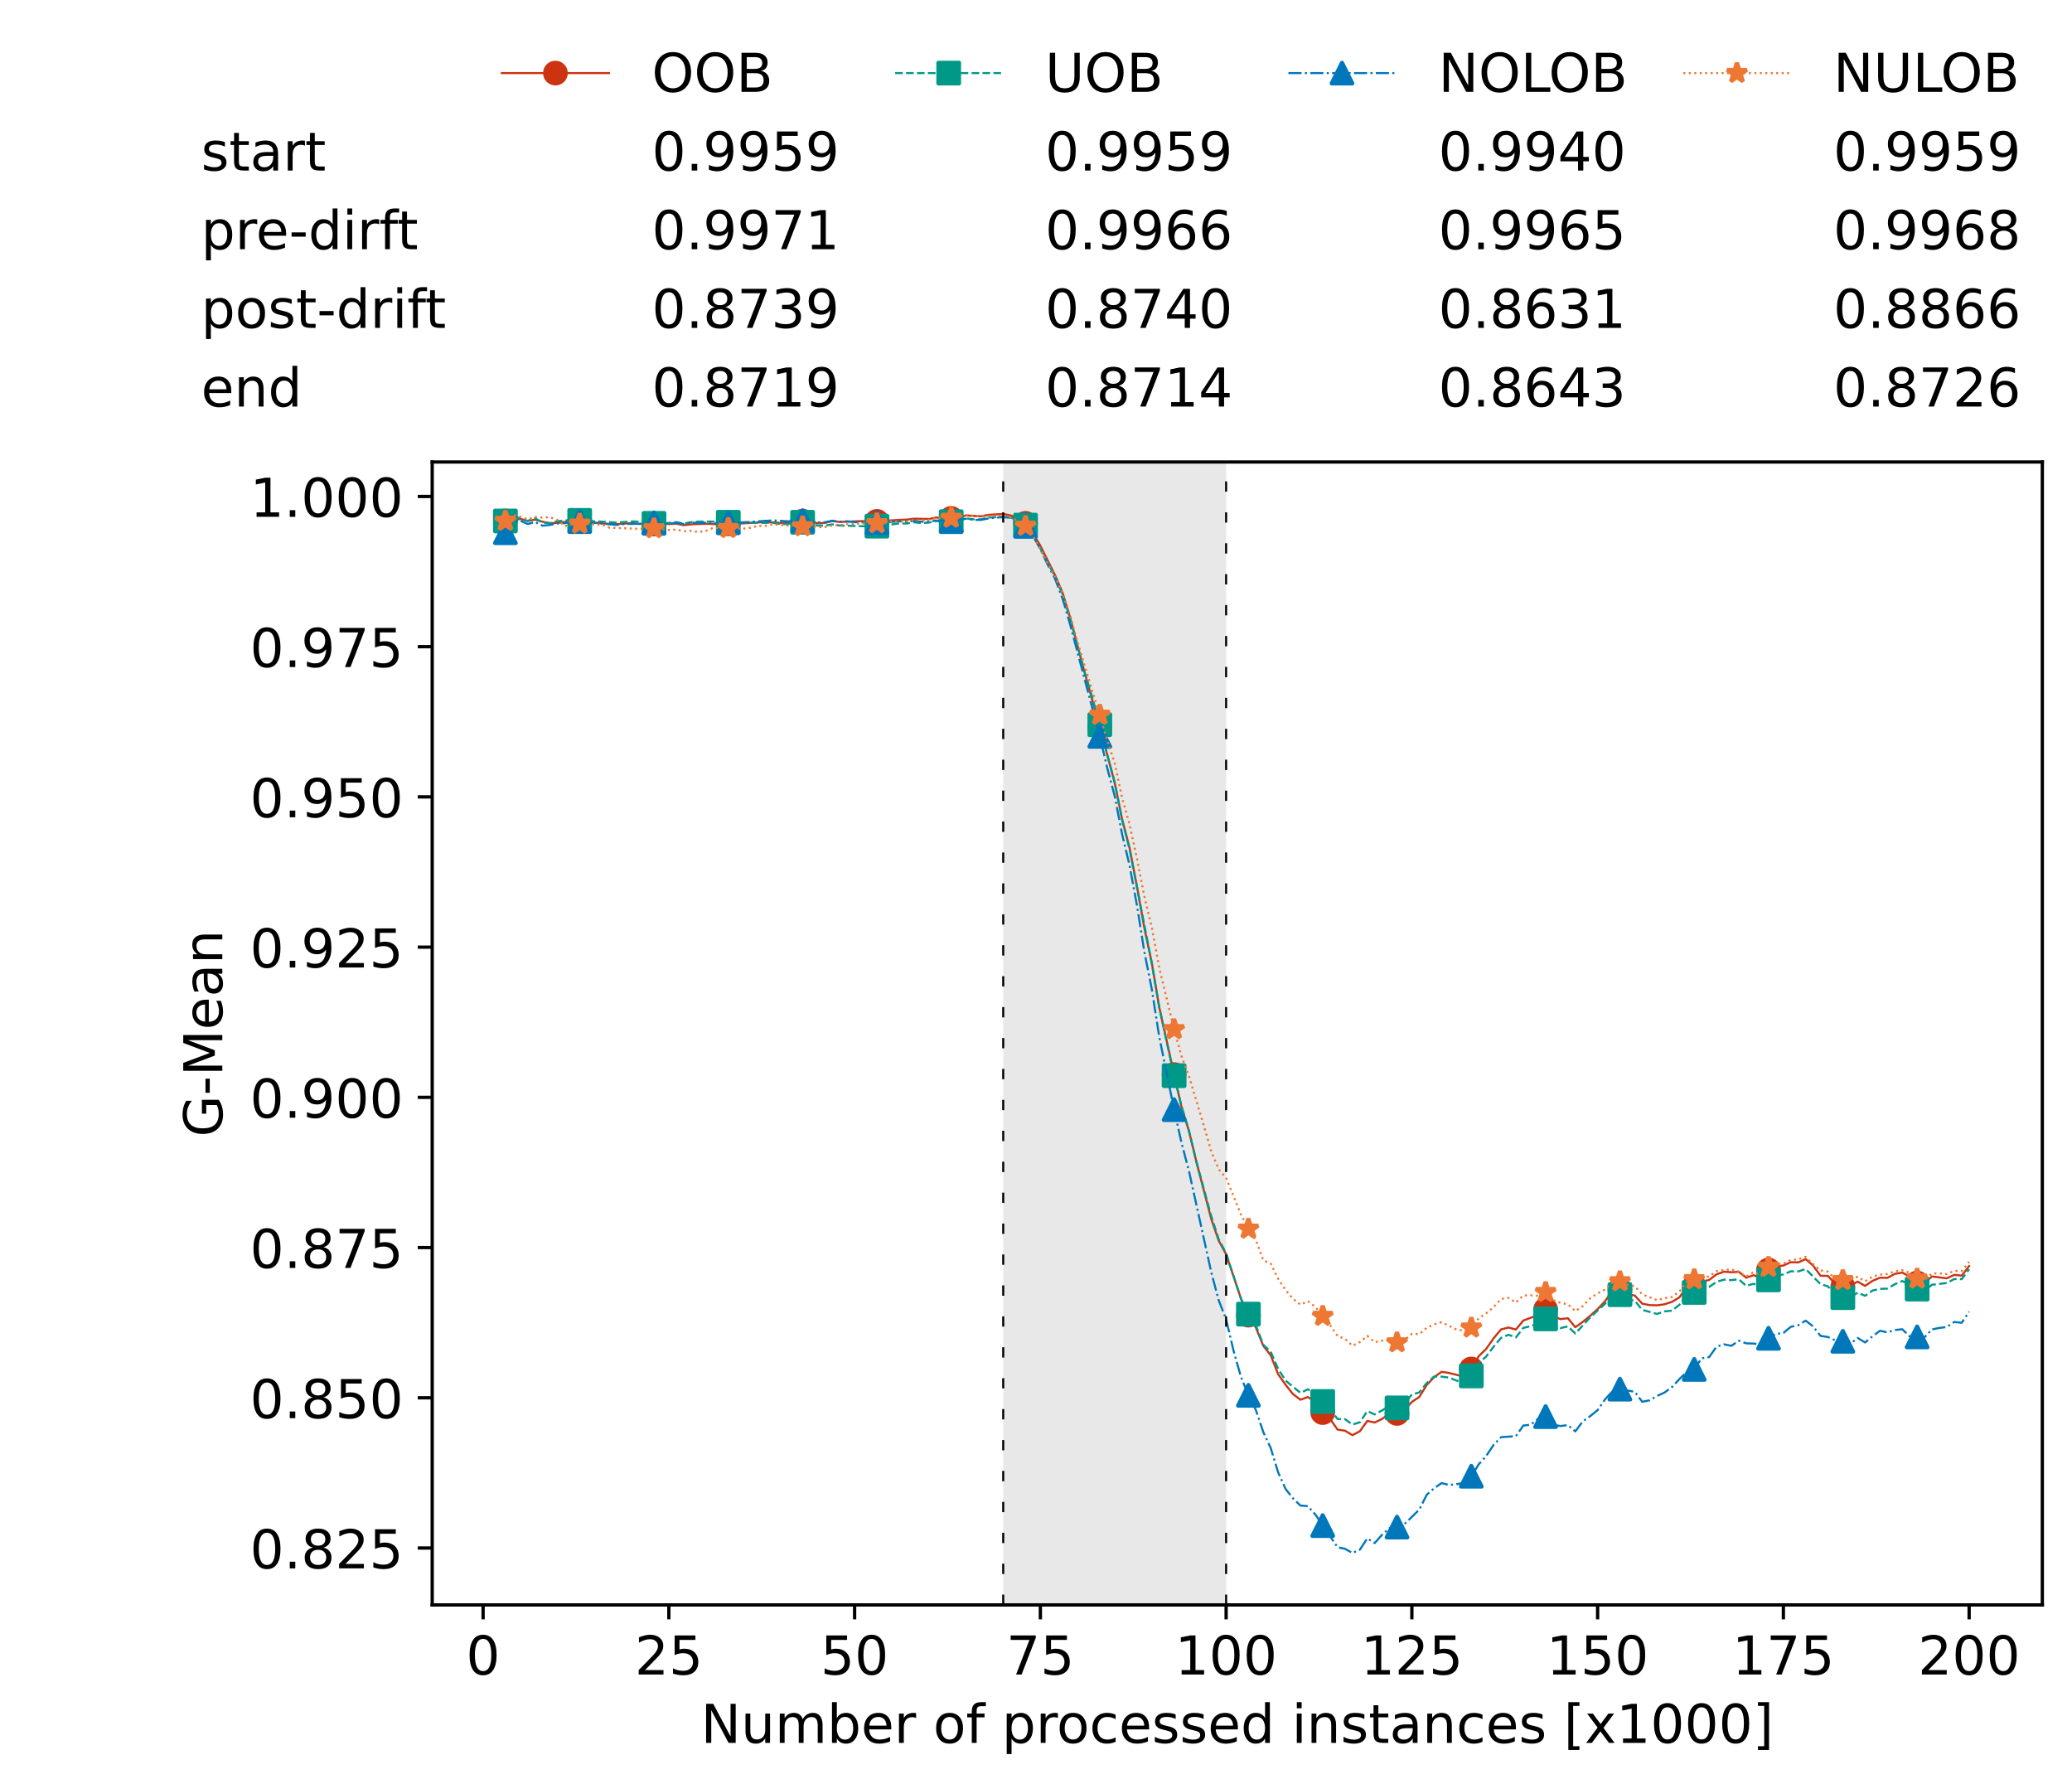 <?xml version="1.0" encoding="utf-8" standalone="no"?>
<!DOCTYPE svg PUBLIC "-//W3C//DTD SVG 1.1//EN"
  "http://www.w3.org/Graphics/SVG/1.1/DTD/svg11.dtd">
<!-- Created with matplotlib (https://matplotlib.org/) -->
<svg height="432.615pt" version="1.1" viewBox="0 0 502.65 432.615" width="502.65pt" xmlns="http://www.w3.org/2000/svg" xmlns:xlink="http://www.w3.org/1999/xlink">
 <defs>
  <style type="text/css">*{stroke-linecap:butt;stroke-linejoin:round;}</style>
 </defs>
 <g id="figure_1">
  <g id="patch_1">
   <path d="M 0 432.615 
L 502.65 432.615 
L 502.65 0 
L 0 0 
z
" style="fill:#ffffff;"/>
  </g>
  <g id="axes_1">
   <g id="patch_2">
    <path d="M 104.85 389.252 
L 495.45 389.252 
L 495.45 112.052 
L 104.85 112.052 
z
" style="fill:#ffffff;"/>
   </g>
   <g id="patch_3">
    <path clip-path="url(#pf6614b842b)" d="M 297.446 389.252 
L 297.446 112.052 
L 243.372 112.052 
L 243.372 389.252 
z
" style="fill:#d3d3d3;opacity:0.5;"/>
   </g>
   <g id="matplotlib.axis_1">
    <g id="xtick_1">
     <g id="line2d_1">
      <defs>
       <path d="M 0 0 
L 0 3.5 
" id="m365c874e25" style="stroke:#000000;stroke-width:0.8;"/>
      </defs>
      <g>
       <use style="stroke:#000000;stroke-width:0.8;" x="117.197" xlink:href="#m365c874e25" y="389.252"/>
      </g>
     </g>
     <g id="text_1">
      <!-- 0 -->
      <g transform="translate(113.061 406.13)scale(0.13 -0.13)">
       <defs>
        <path d="M 31.781 66.406 
Q 24.172 66.406 20.328 58.906 
Q 16.5 51.422 16.5 36.375 
Q 16.5 21.391 20.328 13.891 
Q 24.172 6.391 31.781 6.391 
Q 39.453 6.391 43.281 13.891 
Q 47.125 21.391 47.125 36.375 
Q 47.125 51.422 43.281 58.906 
Q 39.453 66.406 31.781 66.406 
z
M 31.781 74.219 
Q 44.047 74.219 50.516 64.516 
Q 56.984 54.828 56.984 36.375 
Q 56.984 17.969 50.516 8.266 
Q 44.047 -1.422 31.781 -1.422 
Q 19.531 -1.422 13.062 8.266 
Q 6.594 17.969 6.594 36.375 
Q 6.594 54.828 13.062 64.516 
Q 19.531 74.219 31.781 74.219 
z
" id="DejaVuSans-48"/>
       </defs>
       <use xlink:href="#DejaVuSans-48"/>
      </g>
     </g>
    </g>
    <g id="xtick_2">
     <g id="line2d_2">
      <g>
       <use style="stroke:#000000;stroke-width:0.8;" x="162.259" xlink:href="#m365c874e25" y="389.252"/>
      </g>
     </g>
     <g id="text_2">
      <!-- 25 -->
      <g transform="translate(153.988 406.13)scale(0.13 -0.13)">
       <defs>
        <path d="M 19.188 8.297 
L 53.609 8.297 
L 53.609 0 
L 7.328 0 
L 7.328 8.297 
Q 12.938 14.109 22.625 23.891 
Q 32.328 33.688 34.812 36.531 
Q 39.547 41.844 41.422 45.531 
Q 43.312 49.219 43.312 52.781 
Q 43.312 58.594 39.234 62.25 
Q 35.156 65.922 28.609 65.922 
Q 23.969 65.922 18.812 64.312 
Q 13.672 62.703 7.812 59.422 
L 7.812 69.391 
Q 13.766 71.781 18.938 73 
Q 24.125 74.219 28.422 74.219 
Q 39.75 74.219 46.484 68.547 
Q 53.219 62.891 53.219 53.422 
Q 53.219 48.922 51.531 44.891 
Q 49.859 40.875 45.406 35.406 
Q 44.188 33.984 37.641 27.219 
Q 31.109 20.453 19.188 8.297 
z
" id="DejaVuSans-50"/>
        <path d="M 10.797 72.906 
L 49.516 72.906 
L 49.516 64.594 
L 19.828 64.594 
L 19.828 46.734 
Q 21.969 47.469 24.109 47.828 
Q 26.266 48.188 28.422 48.188 
Q 40.625 48.188 47.75 41.5 
Q 54.891 34.812 54.891 23.391 
Q 54.891 11.625 47.562 5.094 
Q 40.234 -1.422 26.906 -1.422 
Q 22.312 -1.422 17.547 -0.641 
Q 12.797 0.141 7.719 1.703 
L 7.719 11.625 
Q 12.109 9.234 16.797 8.062 
Q 21.484 6.891 26.703 6.891 
Q 35.156 6.891 40.078 11.328 
Q 45.016 15.766 45.016 23.391 
Q 45.016 31 40.078 35.438 
Q 35.156 39.891 26.703 39.891 
Q 22.75 39.891 18.812 39.016 
Q 14.891 38.141 10.797 36.281 
z
" id="DejaVuSans-53"/>
       </defs>
       <use xlink:href="#DejaVuSans-50"/>
       <use x="63.623" xlink:href="#DejaVuSans-53"/>
      </g>
     </g>
    </g>
    <g id="xtick_3">
     <g id="line2d_3">
      <g>
       <use style="stroke:#000000;stroke-width:0.8;" x="207.322" xlink:href="#m365c874e25" y="389.252"/>
      </g>
     </g>
     <g id="text_3">
      <!-- 50 -->
      <g transform="translate(199.05 406.13)scale(0.13 -0.13)">
       <use xlink:href="#DejaVuSans-53"/>
       <use x="63.623" xlink:href="#DejaVuSans-48"/>
      </g>
     </g>
    </g>
    <g id="xtick_4">
     <g id="line2d_4">
      <g>
       <use style="stroke:#000000;stroke-width:0.8;" x="252.384" xlink:href="#m365c874e25" y="389.252"/>
      </g>
     </g>
     <g id="text_4">
      <!-- 75 -->
      <g transform="translate(244.113 406.13)scale(0.13 -0.13)">
       <defs>
        <path d="M 8.203 72.906 
L 55.078 72.906 
L 55.078 68.703 
L 28.609 0 
L 18.312 0 
L 43.219 64.594 
L 8.203 64.594 
z
" id="DejaVuSans-55"/>
       </defs>
       <use xlink:href="#DejaVuSans-55"/>
       <use x="63.623" xlink:href="#DejaVuSans-53"/>
      </g>
     </g>
    </g>
    <g id="xtick_5">
     <g id="line2d_5">
      <g>
       <use style="stroke:#000000;stroke-width:0.8;" x="297.446" xlink:href="#m365c874e25" y="389.252"/>
      </g>
     </g>
     <g id="text_5">
      <!-- 100 -->
      <g transform="translate(285.039 406.13)scale(0.13 -0.13)">
       <defs>
        <path d="M 12.406 8.297 
L 28.516 8.297 
L 28.516 63.922 
L 10.984 60.406 
L 10.984 69.391 
L 28.422 72.906 
L 38.281 72.906 
L 38.281 8.297 
L 54.391 8.297 
L 54.391 0 
L 12.406 0 
z
" id="DejaVuSans-49"/>
       </defs>
       <use xlink:href="#DejaVuSans-49"/>
       <use x="63.623" xlink:href="#DejaVuSans-48"/>
       <use x="127.246" xlink:href="#DejaVuSans-48"/>
      </g>
     </g>
    </g>
    <g id="xtick_6">
     <g id="line2d_6">
      <g>
       <use style="stroke:#000000;stroke-width:0.8;" x="342.509" xlink:href="#m365c874e25" y="389.252"/>
      </g>
     </g>
     <g id="text_6">
      <!-- 125 -->
      <g transform="translate(330.102 406.13)scale(0.13 -0.13)">
       <use xlink:href="#DejaVuSans-49"/>
       <use x="63.623" xlink:href="#DejaVuSans-50"/>
       <use x="127.246" xlink:href="#DejaVuSans-53"/>
      </g>
     </g>
    </g>
    <g id="xtick_7">
     <g id="line2d_7">
      <g>
       <use style="stroke:#000000;stroke-width:0.8;" x="387.571" xlink:href="#m365c874e25" y="389.252"/>
      </g>
     </g>
     <g id="text_7">
      <!-- 150 -->
      <g transform="translate(375.164 406.13)scale(0.13 -0.13)">
       <use xlink:href="#DejaVuSans-49"/>
       <use x="63.623" xlink:href="#DejaVuSans-53"/>
       <use x="127.246" xlink:href="#DejaVuSans-48"/>
      </g>
     </g>
    </g>
    <g id="xtick_8">
     <g id="line2d_8">
      <g>
       <use style="stroke:#000000;stroke-width:0.8;" x="432.633" xlink:href="#m365c874e25" y="389.252"/>
      </g>
     </g>
     <g id="text_8">
      <!-- 175 -->
      <g transform="translate(420.226 406.13)scale(0.13 -0.13)">
       <use xlink:href="#DejaVuSans-49"/>
       <use x="63.623" xlink:href="#DejaVuSans-55"/>
       <use x="127.246" xlink:href="#DejaVuSans-53"/>
      </g>
     </g>
    </g>
    <g id="xtick_9">
     <g id="line2d_9">
      <g>
       <use style="stroke:#000000;stroke-width:0.8;" x="477.695" xlink:href="#m365c874e25" y="389.252"/>
      </g>
     </g>
     <g id="text_9">
      <!-- 200 -->
      <g transform="translate(465.289 406.13)scale(0.13 -0.13)">
       <use xlink:href="#DejaVuSans-50"/>
       <use x="63.623" xlink:href="#DejaVuSans-48"/>
       <use x="127.246" xlink:href="#DejaVuSans-48"/>
      </g>
     </g>
    </g>
    <g id="text_10">
     <!-- Number of processed instances [x1000] -->
     <g transform="translate(170.025 422.711)scale(0.13 -0.13)">
      <defs>
       <path d="M 9.812 72.906 
L 23.094 72.906 
L 55.422 11.922 
L 55.422 72.906 
L 64.984 72.906 
L 64.984 0 
L 51.703 0 
L 19.391 60.984 
L 19.391 0 
L 9.812 0 
z
" id="DejaVuSans-78"/>
       <path d="M 8.5 21.578 
L 8.5 54.688 
L 17.484 54.688 
L 17.484 21.922 
Q 17.484 14.156 20.5 10.266 
Q 23.531 6.391 29.594 6.391 
Q 36.859 6.391 41.078 11.031 
Q 45.312 15.672 45.312 23.688 
L 45.312 54.688 
L 54.297 54.688 
L 54.297 0 
L 45.312 0 
L 45.312 8.406 
Q 42.047 3.422 37.719 1 
Q 33.406 -1.422 27.688 -1.422 
Q 18.266 -1.422 13.375 4.438 
Q 8.5 10.297 8.5 21.578 
z
M 31.109 56 
z
" id="DejaVuSans-117"/>
       <path d="M 52 44.188 
Q 55.375 50.25 60.062 53.125 
Q 64.75 56 71.094 56 
Q 79.641 56 84.281 50.016 
Q 88.922 44.047 88.922 33.016 
L 88.922 0 
L 79.891 0 
L 79.891 32.719 
Q 79.891 40.578 77.094 44.375 
Q 74.312 48.188 68.609 48.188 
Q 61.625 48.188 57.562 43.547 
Q 53.516 38.922 53.516 30.906 
L 53.516 0 
L 44.484 0 
L 44.484 32.719 
Q 44.484 40.625 41.703 44.406 
Q 38.922 48.188 33.109 48.188 
Q 26.219 48.188 22.156 43.531 
Q 18.109 38.875 18.109 30.906 
L 18.109 0 
L 9.078 0 
L 9.078 54.688 
L 18.109 54.688 
L 18.109 46.188 
Q 21.188 51.219 25.484 53.609 
Q 29.781 56 35.688 56 
Q 41.656 56 45.828 52.969 
Q 50 49.953 52 44.188 
z
" id="DejaVuSans-109"/>
       <path d="M 48.688 27.297 
Q 48.688 37.203 44.609 42.844 
Q 40.531 48.484 33.406 48.484 
Q 26.266 48.484 22.188 42.844 
Q 18.109 37.203 18.109 27.297 
Q 18.109 17.391 22.188 11.75 
Q 26.266 6.109 33.406 6.109 
Q 40.531 6.109 44.609 11.75 
Q 48.688 17.391 48.688 27.297 
z
M 18.109 46.391 
Q 20.953 51.266 25.266 53.625 
Q 29.594 56 35.594 56 
Q 45.562 56 51.781 48.094 
Q 58.016 40.188 58.016 27.297 
Q 58.016 14.406 51.781 6.484 
Q 45.562 -1.422 35.594 -1.422 
Q 29.594 -1.422 25.266 0.953 
Q 20.953 3.328 18.109 8.203 
L 18.109 0 
L 9.078 0 
L 9.078 75.984 
L 18.109 75.984 
z
" id="DejaVuSans-98"/>
       <path d="M 56.203 29.594 
L 56.203 25.203 
L 14.891 25.203 
Q 15.484 15.922 20.484 11.062 
Q 25.484 6.203 34.422 6.203 
Q 39.594 6.203 44.453 7.469 
Q 49.312 8.734 54.109 11.281 
L 54.109 2.781 
Q 49.266 0.734 44.188 -0.344 
Q 39.109 -1.422 33.891 -1.422 
Q 20.797 -1.422 13.156 6.188 
Q 5.516 13.812 5.516 26.812 
Q 5.516 40.234 12.766 48.109 
Q 20.016 56 32.328 56 
Q 43.359 56 49.781 48.891 
Q 56.203 41.797 56.203 29.594 
z
M 47.219 32.234 
Q 47.125 39.594 43.094 43.984 
Q 39.062 48.391 32.422 48.391 
Q 24.906 48.391 20.391 44.141 
Q 15.875 39.891 15.188 32.172 
z
" id="DejaVuSans-101"/>
       <path d="M 41.109 46.297 
Q 39.594 47.172 37.812 47.578 
Q 36.031 48 33.891 48 
Q 26.266 48 22.188 43.047 
Q 18.109 38.094 18.109 28.812 
L 18.109 0 
L 9.078 0 
L 9.078 54.688 
L 18.109 54.688 
L 18.109 46.188 
Q 20.953 51.172 25.484 53.578 
Q 30.031 56 36.531 56 
Q 37.453 56 38.578 55.875 
Q 39.703 55.766 41.062 55.516 
z
" id="DejaVuSans-114"/>
       <path id="DejaVuSans-32"/>
       <path d="M 30.609 48.391 
Q 23.391 48.391 19.188 42.75 
Q 14.984 37.109 14.984 27.297 
Q 14.984 17.484 19.156 11.844 
Q 23.344 6.203 30.609 6.203 
Q 37.797 6.203 41.984 11.859 
Q 46.188 17.531 46.188 27.297 
Q 46.188 37.016 41.984 42.703 
Q 37.797 48.391 30.609 48.391 
z
M 30.609 56 
Q 42.328 56 49.016 48.375 
Q 55.719 40.766 55.719 27.297 
Q 55.719 13.875 49.016 6.219 
Q 42.328 -1.422 30.609 -1.422 
Q 18.844 -1.422 12.172 6.219 
Q 5.516 13.875 5.516 27.297 
Q 5.516 40.766 12.172 48.375 
Q 18.844 56 30.609 56 
z
" id="DejaVuSans-111"/>
       <path d="M 37.109 75.984 
L 37.109 68.5 
L 28.516 68.5 
Q 23.688 68.5 21.797 66.547 
Q 19.922 64.594 19.922 59.516 
L 19.922 54.688 
L 34.719 54.688 
L 34.719 47.703 
L 19.922 47.703 
L 19.922 0 
L 10.891 0 
L 10.891 47.703 
L 2.297 47.703 
L 2.297 54.688 
L 10.891 54.688 
L 10.891 58.5 
Q 10.891 67.625 15.141 71.797 
Q 19.391 75.984 28.609 75.984 
z
" id="DejaVuSans-102"/>
       <path d="M 18.109 8.203 
L 18.109 -20.797 
L 9.078 -20.797 
L 9.078 54.688 
L 18.109 54.688 
L 18.109 46.391 
Q 20.953 51.266 25.266 53.625 
Q 29.594 56 35.594 56 
Q 45.562 56 51.781 48.094 
Q 58.016 40.188 58.016 27.297 
Q 58.016 14.406 51.781 6.484 
Q 45.562 -1.422 35.594 -1.422 
Q 29.594 -1.422 25.266 0.953 
Q 20.953 3.328 18.109 8.203 
z
M 48.688 27.297 
Q 48.688 37.203 44.609 42.844 
Q 40.531 48.484 33.406 48.484 
Q 26.266 48.484 22.188 42.844 
Q 18.109 37.203 18.109 27.297 
Q 18.109 17.391 22.188 11.75 
Q 26.266 6.109 33.406 6.109 
Q 40.531 6.109 44.609 11.75 
Q 48.688 17.391 48.688 27.297 
z
" id="DejaVuSans-112"/>
       <path d="M 48.781 52.594 
L 48.781 44.188 
Q 44.969 46.297 41.141 47.344 
Q 37.312 48.391 33.406 48.391 
Q 24.656 48.391 19.812 42.844 
Q 14.984 37.312 14.984 27.297 
Q 14.984 17.281 19.812 11.734 
Q 24.656 6.203 33.406 6.203 
Q 37.312 6.203 41.141 7.25 
Q 44.969 8.297 48.781 10.406 
L 48.781 2.094 
Q 45.016 0.344 40.984 -0.531 
Q 36.969 -1.422 32.422 -1.422 
Q 20.062 -1.422 12.781 6.344 
Q 5.516 14.109 5.516 27.297 
Q 5.516 40.672 12.859 48.328 
Q 20.219 56 33.016 56 
Q 37.156 56 41.109 55.141 
Q 45.062 54.297 48.781 52.594 
z
" id="DejaVuSans-99"/>
       <path d="M 44.281 53.078 
L 44.281 44.578 
Q 40.484 46.531 36.375 47.5 
Q 32.281 48.484 27.875 48.484 
Q 21.188 48.484 17.844 46.438 
Q 14.5 44.391 14.5 40.281 
Q 14.5 37.156 16.891 35.375 
Q 19.281 33.594 26.516 31.984 
L 29.594 31.297 
Q 39.156 29.25 43.188 25.516 
Q 47.219 21.781 47.219 15.094 
Q 47.219 7.469 41.188 3.016 
Q 35.156 -1.422 24.609 -1.422 
Q 20.219 -1.422 15.453 -0.562 
Q 10.688 0.297 5.422 2 
L 5.422 11.281 
Q 10.406 8.688 15.234 7.391 
Q 20.062 6.109 24.812 6.109 
Q 31.156 6.109 34.562 8.281 
Q 37.984 10.453 37.984 14.406 
Q 37.984 18.062 35.516 20.016 
Q 33.062 21.969 24.703 23.781 
L 21.578 24.516 
Q 13.234 26.266 9.516 29.906 
Q 5.812 33.547 5.812 39.891 
Q 5.812 47.609 11.281 51.797 
Q 16.75 56 26.812 56 
Q 31.781 56 36.172 55.266 
Q 40.578 54.547 44.281 53.078 
z
" id="DejaVuSans-115"/>
       <path d="M 45.406 46.391 
L 45.406 75.984 
L 54.391 75.984 
L 54.391 0 
L 45.406 0 
L 45.406 8.203 
Q 42.578 3.328 38.25 0.953 
Q 33.938 -1.422 27.875 -1.422 
Q 17.969 -1.422 11.734 6.484 
Q 5.516 14.406 5.516 27.297 
Q 5.516 40.188 11.734 48.094 
Q 17.969 56 27.875 56 
Q 33.938 56 38.25 53.625 
Q 42.578 51.266 45.406 46.391 
z
M 14.797 27.297 
Q 14.797 17.391 18.875 11.75 
Q 22.953 6.109 30.078 6.109 
Q 37.203 6.109 41.297 11.75 
Q 45.406 17.391 45.406 27.297 
Q 45.406 37.203 41.297 42.844 
Q 37.203 48.484 30.078 48.484 
Q 22.953 48.484 18.875 42.844 
Q 14.797 37.203 14.797 27.297 
z
" id="DejaVuSans-100"/>
       <path d="M 9.422 54.688 
L 18.406 54.688 
L 18.406 0 
L 9.422 0 
z
M 9.422 75.984 
L 18.406 75.984 
L 18.406 64.594 
L 9.422 64.594 
z
" id="DejaVuSans-105"/>
       <path d="M 54.891 33.016 
L 54.891 0 
L 45.906 0 
L 45.906 32.719 
Q 45.906 40.484 42.875 44.328 
Q 39.844 48.188 33.797 48.188 
Q 26.516 48.188 22.312 43.547 
Q 18.109 38.922 18.109 30.906 
L 18.109 0 
L 9.078 0 
L 9.078 54.688 
L 18.109 54.688 
L 18.109 46.188 
Q 21.344 51.125 25.703 53.562 
Q 30.078 56 35.797 56 
Q 45.219 56 50.047 50.172 
Q 54.891 44.344 54.891 33.016 
z
" id="DejaVuSans-110"/>
       <path d="M 18.312 70.219 
L 18.312 54.688 
L 36.812 54.688 
L 36.812 47.703 
L 18.312 47.703 
L 18.312 18.016 
Q 18.312 11.328 20.141 9.422 
Q 21.969 7.516 27.594 7.516 
L 36.812 7.516 
L 36.812 0 
L 27.594 0 
Q 17.188 0 13.234 3.875 
Q 9.281 7.766 9.281 18.016 
L 9.281 47.703 
L 2.688 47.703 
L 2.688 54.688 
L 9.281 54.688 
L 9.281 70.219 
z
" id="DejaVuSans-116"/>
       <path d="M 34.281 27.484 
Q 23.391 27.484 19.188 25 
Q 14.984 22.516 14.984 16.5 
Q 14.984 11.719 18.141 8.906 
Q 21.297 6.109 26.703 6.109 
Q 34.188 6.109 38.703 11.406 
Q 43.219 16.703 43.219 25.484 
L 43.219 27.484 
z
M 52.203 31.203 
L 52.203 0 
L 43.219 0 
L 43.219 8.297 
Q 40.141 3.328 35.547 0.953 
Q 30.953 -1.422 24.312 -1.422 
Q 15.922 -1.422 10.953 3.297 
Q 6 8.016 6 15.922 
Q 6 25.141 12.172 29.828 
Q 18.359 34.516 30.609 34.516 
L 43.219 34.516 
L 43.219 35.406 
Q 43.219 41.609 39.141 45 
Q 35.062 48.391 27.688 48.391 
Q 23 48.391 18.547 47.266 
Q 14.109 46.141 10.016 43.891 
L 10.016 52.203 
Q 14.938 54.109 19.578 55.047 
Q 24.219 56 28.609 56 
Q 40.484 56 46.344 49.844 
Q 52.203 43.703 52.203 31.203 
z
" id="DejaVuSans-97"/>
       <path d="M 8.594 75.984 
L 29.297 75.984 
L 29.297 69 
L 17.578 69 
L 17.578 -6.203 
L 29.297 -6.203 
L 29.297 -13.188 
L 8.594 -13.188 
z
" id="DejaVuSans-91"/>
       <path d="M 54.891 54.688 
L 35.109 28.078 
L 55.906 0 
L 45.312 0 
L 29.391 21.484 
L 13.484 0 
L 2.875 0 
L 24.125 28.609 
L 4.688 54.688 
L 15.281 54.688 
L 29.781 35.203 
L 44.281 54.688 
z
" id="DejaVuSans-120"/>
       <path d="M 30.422 75.984 
L 30.422 -13.188 
L 9.719 -13.188 
L 9.719 -6.203 
L 21.391 -6.203 
L 21.391 69 
L 9.719 69 
L 9.719 75.984 
z
" id="DejaVuSans-93"/>
      </defs>
      <use xlink:href="#DejaVuSans-78"/>
      <use x="74.805" xlink:href="#DejaVuSans-117"/>
      <use x="138.184" xlink:href="#DejaVuSans-109"/>
      <use x="235.596" xlink:href="#DejaVuSans-98"/>
      <use x="299.072" xlink:href="#DejaVuSans-101"/>
      <use x="360.596" xlink:href="#DejaVuSans-114"/>
      <use x="401.709" xlink:href="#DejaVuSans-32"/>
      <use x="433.496" xlink:href="#DejaVuSans-111"/>
      <use x="494.678" xlink:href="#DejaVuSans-102"/>
      <use x="529.883" xlink:href="#DejaVuSans-32"/>
      <use x="561.67" xlink:href="#DejaVuSans-112"/>
      <use x="625.146" xlink:href="#DejaVuSans-114"/>
      <use x="664.01" xlink:href="#DejaVuSans-111"/>
      <use x="725.191" xlink:href="#DejaVuSans-99"/>
      <use x="780.172" xlink:href="#DejaVuSans-101"/>
      <use x="841.695" xlink:href="#DejaVuSans-115"/>
      <use x="893.795" xlink:href="#DejaVuSans-115"/>
      <use x="945.895" xlink:href="#DejaVuSans-101"/>
      <use x="1007.418" xlink:href="#DejaVuSans-100"/>
      <use x="1070.895" xlink:href="#DejaVuSans-32"/>
      <use x="1102.682" xlink:href="#DejaVuSans-105"/>
      <use x="1130.465" xlink:href="#DejaVuSans-110"/>
      <use x="1193.844" xlink:href="#DejaVuSans-115"/>
      <use x="1245.943" xlink:href="#DejaVuSans-116"/>
      <use x="1285.152" xlink:href="#DejaVuSans-97"/>
      <use x="1346.432" xlink:href="#DejaVuSans-110"/>
      <use x="1409.811" xlink:href="#DejaVuSans-99"/>
      <use x="1464.791" xlink:href="#DejaVuSans-101"/>
      <use x="1526.314" xlink:href="#DejaVuSans-115"/>
      <use x="1578.414" xlink:href="#DejaVuSans-32"/>
      <use x="1610.201" xlink:href="#DejaVuSans-91"/>
      <use x="1649.215" xlink:href="#DejaVuSans-120"/>
      <use x="1708.395" xlink:href="#DejaVuSans-49"/>
      <use x="1772.018" xlink:href="#DejaVuSans-48"/>
      <use x="1835.641" xlink:href="#DejaVuSans-48"/>
      <use x="1899.264" xlink:href="#DejaVuSans-48"/>
      <use x="1962.887" xlink:href="#DejaVuSans-93"/>
     </g>
    </g>
   </g>
   <g id="matplotlib.axis_2">
    <g id="ytick_1">
     <g id="line2d_10">
      <defs>
       <path d="M 0 0 
L -3.5 0 
" id="m806882c619" style="stroke:#000000;stroke-width:0.8;"/>
      </defs>
      <g>
       <use style="stroke:#000000;stroke-width:0.8;" x="104.85" xlink:href="#m806882c619" y="375.445"/>
      </g>
     </g>
     <g id="text_11">
      <!-- 0.825 -->
      <g transform="translate(60.633 380.384)scale(0.13 -0.13)">
       <defs>
        <path d="M 10.688 12.406 
L 21 12.406 
L 21 0 
L 10.688 0 
z
" id="DejaVuSans-46"/>
        <path d="M 31.781 34.625 
Q 24.75 34.625 20.719 30.859 
Q 16.703 27.094 16.703 20.516 
Q 16.703 13.922 20.719 10.156 
Q 24.75 6.391 31.781 6.391 
Q 38.812 6.391 42.859 10.172 
Q 46.922 13.969 46.922 20.516 
Q 46.922 27.094 42.891 30.859 
Q 38.875 34.625 31.781 34.625 
z
M 21.922 38.812 
Q 15.578 40.375 12.031 44.719 
Q 8.5 49.078 8.5 55.328 
Q 8.5 64.062 14.719 69.141 
Q 20.953 74.219 31.781 74.219 
Q 42.672 74.219 48.875 69.141 
Q 55.078 64.062 55.078 55.328 
Q 55.078 49.078 51.531 44.719 
Q 48 40.375 41.703 38.812 
Q 48.828 37.156 52.797 32.312 
Q 56.781 27.484 56.781 20.516 
Q 56.781 9.906 50.312 4.234 
Q 43.844 -1.422 31.781 -1.422 
Q 19.734 -1.422 13.25 4.234 
Q 6.781 9.906 6.781 20.516 
Q 6.781 27.484 10.781 32.312 
Q 14.797 37.156 21.922 38.812 
z
M 18.312 54.391 
Q 18.312 48.734 21.844 45.562 
Q 25.391 42.391 31.781 42.391 
Q 38.141 42.391 41.719 45.562 
Q 45.312 48.734 45.312 54.391 
Q 45.312 60.062 41.719 63.234 
Q 38.141 66.406 31.781 66.406 
Q 25.391 66.406 21.844 63.234 
Q 18.312 60.062 18.312 54.391 
z
" id="DejaVuSans-56"/>
       </defs>
       <use xlink:href="#DejaVuSans-48"/>
       <use x="63.623" xlink:href="#DejaVuSans-46"/>
       <use x="95.41" xlink:href="#DejaVuSans-56"/>
       <use x="159.033" xlink:href="#DejaVuSans-50"/>
       <use x="222.656" xlink:href="#DejaVuSans-53"/>
      </g>
     </g>
    </g>
    <g id="ytick_2">
     <g id="line2d_11">
      <g>
       <use style="stroke:#000000;stroke-width:0.8;" x="104.85" xlink:href="#m806882c619" y="339.011"/>
      </g>
     </g>
     <g id="text_12">
      <!-- 0.850 -->
      <g transform="translate(60.633 343.95)scale(0.13 -0.13)">
       <use xlink:href="#DejaVuSans-48"/>
       <use x="63.623" xlink:href="#DejaVuSans-46"/>
       <use x="95.41" xlink:href="#DejaVuSans-56"/>
       <use x="159.033" xlink:href="#DejaVuSans-53"/>
       <use x="222.656" xlink:href="#DejaVuSans-48"/>
      </g>
     </g>
    </g>
    <g id="ytick_3">
     <g id="line2d_12">
      <g>
       <use style="stroke:#000000;stroke-width:0.8;" x="104.85" xlink:href="#m806882c619" y="302.577"/>
      </g>
     </g>
     <g id="text_13">
      <!-- 0.875 -->
      <g transform="translate(60.633 307.516)scale(0.13 -0.13)">
       <use xlink:href="#DejaVuSans-48"/>
       <use x="63.623" xlink:href="#DejaVuSans-46"/>
       <use x="95.41" xlink:href="#DejaVuSans-56"/>
       <use x="159.033" xlink:href="#DejaVuSans-55"/>
       <use x="222.656" xlink:href="#DejaVuSans-53"/>
      </g>
     </g>
    </g>
    <g id="ytick_4">
     <g id="line2d_13">
      <g>
       <use style="stroke:#000000;stroke-width:0.8;" x="104.85" xlink:href="#m806882c619" y="266.143"/>
      </g>
     </g>
     <g id="text_14">
      <!-- 0.900 -->
      <g transform="translate(60.633 271.082)scale(0.13 -0.13)">
       <defs>
        <path d="M 10.984 1.516 
L 10.984 10.5 
Q 14.703 8.734 18.5 7.812 
Q 22.312 6.891 25.984 6.891 
Q 35.75 6.891 40.891 13.453 
Q 46.047 20.016 46.781 33.406 
Q 43.953 29.203 39.594 26.953 
Q 35.25 24.703 29.984 24.703 
Q 19.047 24.703 12.672 31.312 
Q 6.297 37.938 6.297 49.422 
Q 6.297 60.641 12.938 67.422 
Q 19.578 74.219 30.609 74.219 
Q 43.266 74.219 49.922 64.516 
Q 56.594 54.828 56.594 36.375 
Q 56.594 19.141 48.406 8.859 
Q 40.234 -1.422 26.422 -1.422 
Q 22.703 -1.422 18.891 -0.688 
Q 15.094 0.047 10.984 1.516 
z
M 30.609 32.422 
Q 37.25 32.422 41.125 36.953 
Q 45.016 41.5 45.016 49.422 
Q 45.016 57.281 41.125 61.844 
Q 37.25 66.406 30.609 66.406 
Q 23.969 66.406 20.094 61.844 
Q 16.219 57.281 16.219 49.422 
Q 16.219 41.5 20.094 36.953 
Q 23.969 32.422 30.609 32.422 
z
" id="DejaVuSans-57"/>
       </defs>
       <use xlink:href="#DejaVuSans-48"/>
       <use x="63.623" xlink:href="#DejaVuSans-46"/>
       <use x="95.41" xlink:href="#DejaVuSans-57"/>
       <use x="159.033" xlink:href="#DejaVuSans-48"/>
       <use x="222.656" xlink:href="#DejaVuSans-48"/>
      </g>
     </g>
    </g>
    <g id="ytick_5">
     <g id="line2d_14">
      <g>
       <use style="stroke:#000000;stroke-width:0.8;" x="104.85" xlink:href="#m806882c619" y="229.709"/>
      </g>
     </g>
     <g id="text_15">
      <!-- 0.925 -->
      <g transform="translate(60.633 234.648)scale(0.13 -0.13)">
       <use xlink:href="#DejaVuSans-48"/>
       <use x="63.623" xlink:href="#DejaVuSans-46"/>
       <use x="95.41" xlink:href="#DejaVuSans-57"/>
       <use x="159.033" xlink:href="#DejaVuSans-50"/>
       <use x="222.656" xlink:href="#DejaVuSans-53"/>
      </g>
     </g>
    </g>
    <g id="ytick_6">
     <g id="line2d_15">
      <g>
       <use style="stroke:#000000;stroke-width:0.8;" x="104.85" xlink:href="#m806882c619" y="193.275"/>
      </g>
     </g>
     <g id="text_16">
      <!-- 0.950 -->
      <g transform="translate(60.633 198.214)scale(0.13 -0.13)">
       <use xlink:href="#DejaVuSans-48"/>
       <use x="63.623" xlink:href="#DejaVuSans-46"/>
       <use x="95.41" xlink:href="#DejaVuSans-57"/>
       <use x="159.033" xlink:href="#DejaVuSans-53"/>
       <use x="222.656" xlink:href="#DejaVuSans-48"/>
      </g>
     </g>
    </g>
    <g id="ytick_7">
     <g id="line2d_16">
      <g>
       <use style="stroke:#000000;stroke-width:0.8;" x="104.85" xlink:href="#m806882c619" y="156.841"/>
      </g>
     </g>
     <g id="text_17">
      <!-- 0.975 -->
      <g transform="translate(60.633 161.78)scale(0.13 -0.13)">
       <use xlink:href="#DejaVuSans-48"/>
       <use x="63.623" xlink:href="#DejaVuSans-46"/>
       <use x="95.41" xlink:href="#DejaVuSans-57"/>
       <use x="159.033" xlink:href="#DejaVuSans-55"/>
       <use x="222.656" xlink:href="#DejaVuSans-53"/>
      </g>
     </g>
    </g>
    <g id="ytick_8">
     <g id="line2d_17">
      <g>
       <use style="stroke:#000000;stroke-width:0.8;" x="104.85" xlink:href="#m806882c619" y="120.407"/>
      </g>
     </g>
     <g id="text_18">
      <!-- 1.000 -->
      <g transform="translate(60.633 125.346)scale(0.13 -0.13)">
       <use xlink:href="#DejaVuSans-49"/>
       <use x="63.623" xlink:href="#DejaVuSans-46"/>
       <use x="95.41" xlink:href="#DejaVuSans-48"/>
       <use x="159.033" xlink:href="#DejaVuSans-48"/>
       <use x="222.656" xlink:href="#DejaVuSans-48"/>
      </g>
     </g>
    </g>
    <g id="text_19">
     <!-- G-Mean -->
     <g transform="translate(53.93 275.744)rotate(-90)scale(0.13 -0.13)">
      <defs>
       <path d="M 59.516 10.406 
L 59.516 29.984 
L 43.406 29.984 
L 43.406 38.094 
L 69.281 38.094 
L 69.281 6.781 
Q 63.578 2.734 56.688 0.656 
Q 49.812 -1.422 42 -1.422 
Q 24.906 -1.422 15.25 8.562 
Q 5.609 18.562 5.609 36.375 
Q 5.609 54.25 15.25 64.234 
Q 24.906 74.219 42 74.219 
Q 49.125 74.219 55.547 72.453 
Q 61.969 70.703 67.391 67.281 
L 67.391 56.781 
Q 61.922 61.422 55.766 63.766 
Q 49.609 66.109 42.828 66.109 
Q 29.438 66.109 22.719 58.641 
Q 16.016 51.172 16.016 36.375 
Q 16.016 21.625 22.719 14.156 
Q 29.438 6.688 42.828 6.688 
Q 48.047 6.688 52.141 7.594 
Q 56.25 8.5 59.516 10.406 
z
" id="DejaVuSans-71"/>
       <path d="M 4.891 31.391 
L 31.203 31.391 
L 31.203 23.391 
L 4.891 23.391 
z
" id="DejaVuSans-45"/>
       <path d="M 9.812 72.906 
L 24.516 72.906 
L 43.109 23.297 
L 61.812 72.906 
L 76.516 72.906 
L 76.516 0 
L 66.891 0 
L 66.891 64.016 
L 48.094 14.016 
L 38.188 14.016 
L 19.391 64.016 
L 19.391 0 
L 9.812 0 
z
" id="DejaVuSans-77"/>
      </defs>
      <use xlink:href="#DejaVuSans-71"/>
      <use x="77.49" xlink:href="#DejaVuSans-45"/>
      <use x="113.574" xlink:href="#DejaVuSans-77"/>
      <use x="199.854" xlink:href="#DejaVuSans-101"/>
      <use x="261.377" xlink:href="#DejaVuSans-97"/>
      <use x="322.656" xlink:href="#DejaVuSans-110"/>
     </g>
    </g>
   </g>
   <g id="line2d_18"/>
   <g id="line2d_19"/>
   <g id="line2d_20"/>
   <g id="line2d_21"/>
   <g id="line2d_22"/>
   <g id="line2d_23">
    <path clip-path="url(#pf6614b842b)" d="M 122.605 126.356 
L 124.407 126.344 
L 126.21 125.829 
L 128.012 126.357 
L 129.815 126.031 
L 131.617 126.539 
L 133.419 126.911 
L 135.222 126.808 
L 138.827 126.389 
L 144.234 126.768 
L 147.839 127.082 
L 149.642 127.123 
L 153.247 126.873 
L 155.049 127.067 
L 162.259 127.094 
L 164.062 127.009 
L 165.864 127.382 
L 167.667 127.166 
L 171.272 127.029 
L 174.877 127.184 
L 176.679 127.041 
L 178.482 127.048 
L 183.889 126.691 
L 187.494 126.68 
L 189.297 126.824 
L 191.099 126.684 
L 192.902 126.39 
L 196.507 126.463 
L 198.309 126.894 
L 200.112 126.823 
L 201.914 126.38 
L 203.717 126.595 
L 209.124 126.375 
L 210.927 126.518 
L 214.532 126.304 
L 218.137 126.092 
L 219.939 126.023 
L 221.742 125.799 
L 225.347 125.875 
L 227.149 125.507 
L 228.952 125.722 
L 230.754 125.729 
L 232.557 125.439 
L 234.359 125.01 
L 237.964 125.229 
L 239.767 124.871 
L 243.372 124.652 
L 245.174 125.012 
L 246.976 125.728 
L 248.779 126.933 
L 250.581 129.299 
L 252.384 132.38 
L 255.989 139.576 
L 257.791 143.824 
L 259.594 149.786 
L 263.199 163.403 
L 266.804 176.26 
L 270.409 189.847 
L 272.211 198.686 
L 274.014 205.586 
L 275.816 215 
L 277.619 225.099 
L 279.421 233.563 
L 281.224 244.272 
L 284.829 260.621 
L 286.631 268.475 
L 288.434 274.305 
L 290.236 281.779 
L 293.841 295.639 
L 295.644 300.889 
L 297.446 304.214 
L 301.051 314.957 
L 302.854 318.965 
L 304.656 321.967 
L 306.459 326.396 
L 308.261 328.694 
L 310.064 333.288 
L 311.866 335.849 
L 313.669 338.113 
L 315.471 339.487 
L 317.274 338.826 
L 319.076 340.008 
L 320.879 342.594 
L 322.681 344.172 
L 324.484 346.722 
L 326.286 346.997 
L 328.089 348.073 
L 329.891 347.123 
L 331.694 344.623 
L 333.496 345.004 
L 335.299 344.133 
L 337.101 342.741 
L 338.904 342.797 
L 340.706 341.945 
L 342.509 340.02 
L 344.311 338.803 
L 346.114 335.903 
L 347.916 333.992 
L 349.719 332.713 
L 351.521 332.984 
L 355.126 333.892 
L 356.928 332.023 
L 358.731 328.905 
L 360.533 327.166 
L 362.336 324.581 
L 364.138 322.427 
L 365.941 321.966 
L 367.743 322.456 
L 369.546 320.277 
L 373.151 318.924 
L 374.953 317.593 
L 376.756 319.235 
L 378.558 319.931 
L 380.361 319.717 
L 382.163 321.892 
L 383.966 320.602 
L 385.768 319.121 
L 387.571 317.495 
L 389.373 315.604 
L 391.176 312.952 
L 392.978 312.776 
L 394.781 313.893 
L 396.583 314.21 
L 398.386 316.18 
L 400.188 316.533 
L 401.991 316.584 
L 403.793 316.331 
L 405.596 315.744 
L 407.398 314.674 
L 409.201 312.144 
L 411.003 312.004 
L 412.806 310.799 
L 414.608 310.453 
L 416.411 309.071 
L 418.213 308.434 
L 420.016 308.557 
L 421.818 308.461 
L 423.621 309.889 
L 425.423 309.271 
L 427.226 310.069 
L 429.028 308.021 
L 430.831 307.189 
L 432.633 306.929 
L 434.436 306.123 
L 436.238 306.177 
L 438.041 305.371 
L 439.843 306.946 
L 441.646 309.411 
L 443.448 309.45 
L 445.251 311.478 
L 447.053 312.022 
L 448.856 311.777 
L 450.658 310.843 
L 452.461 311.878 
L 454.263 310.651 
L 456.066 309.886 
L 457.868 309.922 
L 459.671 308.949 
L 461.473 308.645 
L 463.276 309.608 
L 465.078 311.176 
L 466.881 311.14 
L 468.683 309.584 
L 472.288 310.031 
L 474.09 309.197 
L 475.893 309.385 
L 477.695 307.055 
L 477.695 307.055 
" style="fill:none;stroke:#cc3311;stroke-linecap:square;stroke-width:0.5;"/>
    <defs>
     <path d="M 0 2.5 
C 0.663 2.5 1.299 2.237 1.768 1.768 
C 2.237 1.299 2.5 0.663 2.5 0 
C 2.5 -0.663 2.237 -1.299 1.768 -1.768 
C 1.299 -2.237 0.663 -2.5 0 -2.5 
C -0.663 -2.5 -1.299 -2.237 -1.768 -1.768 
C -2.237 -1.299 -2.5 -0.663 -2.5 0 
C -2.5 0.663 -2.237 1.299 -1.768 1.768 
C -1.299 2.237 -0.663 2.5 0 2.5 
z
" id="m0c7e44e48d" style="stroke:#cc3311;"/>
    </defs>
    <g clip-path="url(#pf6614b842b)">
     <use style="fill:#cc3311;stroke:#cc3311;" x="122.605" xlink:href="#m0c7e44e48d" y="126.356"/>
     <use style="fill:#cc3311;stroke:#cc3311;" x="140.629" xlink:href="#m0c7e44e48d" y="126.491"/>
     <use style="fill:#cc3311;stroke:#cc3311;" x="158.654" xlink:href="#m0c7e44e48d" y="127.095"/>
     <use style="fill:#cc3311;stroke:#cc3311;" x="176.679" xlink:href="#m0c7e44e48d" y="127.041"/>
     <use style="fill:#cc3311;stroke:#cc3311;" x="194.704" xlink:href="#m0c7e44e48d" y="126.39"/>
     <use style="fill:#cc3311;stroke:#cc3311;" x="212.729" xlink:href="#m0c7e44e48d" y="126.448"/>
     <use style="fill:#cc3311;stroke:#cc3311;" x="230.754" xlink:href="#m0c7e44e48d" y="125.729"/>
     <use style="fill:#cc3311;stroke:#cc3311;" x="248.779" xlink:href="#m0c7e44e48d" y="126.933"/>
     <use style="fill:#cc3311;stroke:#cc3311;" x="266.804" xlink:href="#m0c7e44e48d" y="176.26"/>
     <use style="fill:#cc3311;stroke:#cc3311;" x="284.829" xlink:href="#m0c7e44e48d" y="260.621"/>
     <use style="fill:#cc3311;stroke:#cc3311;" x="302.854" xlink:href="#m0c7e44e48d" y="318.965"/>
     <use style="fill:#cc3311;stroke:#cc3311;" x="320.879" xlink:href="#m0c7e44e48d" y="342.594"/>
     <use style="fill:#cc3311;stroke:#cc3311;" x="338.904" xlink:href="#m0c7e44e48d" y="342.797"/>
     <use style="fill:#cc3311;stroke:#cc3311;" x="356.928" xlink:href="#m0c7e44e48d" y="332.023"/>
     <use style="fill:#cc3311;stroke:#cc3311;" x="374.953" xlink:href="#m0c7e44e48d" y="317.593"/>
     <use style="fill:#cc3311;stroke:#cc3311;" x="392.978" xlink:href="#m0c7e44e48d" y="312.776"/>
     <use style="fill:#cc3311;stroke:#cc3311;" x="411.003" xlink:href="#m0c7e44e48d" y="312.004"/>
     <use style="fill:#cc3311;stroke:#cc3311;" x="429.028" xlink:href="#m0c7e44e48d" y="308.021"/>
     <use style="fill:#cc3311;stroke:#cc3311;" x="447.053" xlink:href="#m0c7e44e48d" y="312.022"/>
     <use style="fill:#cc3311;stroke:#cc3311;" x="465.078" xlink:href="#m0c7e44e48d" y="311.176"/>
    </g>
   </g>
   <g id="line2d_24"/>
   <g id="line2d_25"/>
   <g id="line2d_26"/>
   <g id="line2d_27"/>
   <g id="line2d_28">
    <path clip-path="url(#pf6614b842b)" d="M 122.605 126.356 
L 124.407 124.84 
L 126.21 125.798 
L 128.012 126.333 
L 129.815 125.71 
L 131.617 126.746 
L 133.419 126.878 
L 135.222 126.414 
L 138.827 126.079 
L 149.642 126.749 
L 153.247 126.456 
L 155.049 126.513 
L 158.654 126.931 
L 160.457 127.005 
L 164.062 126.63 
L 165.864 127 
L 167.667 126.643 
L 169.469 126.499 
L 173.074 126.507 
L 174.877 126.738 
L 176.679 126.665 
L 180.284 126.755 
L 187.494 126.806 
L 189.297 127.094 
L 191.099 127.106 
L 192.902 126.74 
L 194.704 126.666 
L 196.507 126.956 
L 198.309 127.467 
L 200.112 127.467 
L 201.914 127.173 
L 203.717 127.46 
L 210.927 127.673 
L 212.729 127.608 
L 218.137 126.961 
L 219.939 126.968 
L 221.742 126.671 
L 223.544 126.882 
L 225.347 126.745 
L 227.149 126.376 
L 228.952 126.518 
L 230.754 126.528 
L 232.557 126.239 
L 234.359 125.734 
L 236.162 125.954 
L 237.964 125.955 
L 239.767 125.525 
L 243.372 125.304 
L 245.174 125.511 
L 246.976 126.155 
L 248.779 127.361 
L 250.581 129.803 
L 252.384 133.032 
L 255.989 139.929 
L 257.791 144.255 
L 259.594 150.066 
L 263.199 163.251 
L 265.001 169.232 
L 266.804 175.763 
L 268.606 183.026 
L 270.409 189.675 
L 272.211 198.823 
L 274.014 205.935 
L 279.421 233.641 
L 281.224 244.381 
L 284.829 260.882 
L 286.631 268.338 
L 288.434 274.274 
L 290.236 281.775 
L 293.841 294.959 
L 295.644 300.557 
L 297.446 303.986 
L 301.051 315.001 
L 302.854 318.716 
L 304.656 321.428 
L 306.459 326.165 
L 308.261 327.835 
L 310.064 332.006 
L 311.866 334.828 
L 315.471 337.819 
L 317.274 336.954 
L 319.076 337.91 
L 322.681 341.796 
L 324.484 344.15 
L 326.286 344.194 
L 328.089 345.511 
L 329.891 344.948 
L 331.694 342.247 
L 333.496 343.052 
L 337.101 341.056 
L 338.904 341.469 
L 340.706 340.389 
L 342.509 338.202 
L 344.311 337.717 
L 346.114 335.425 
L 347.916 333.841 
L 349.719 333.881 
L 351.521 334.119 
L 353.324 334.835 
L 355.126 335.32 
L 356.928 333.703 
L 358.731 330.595 
L 360.533 328.999 
L 362.336 326.619 
L 364.138 324.48 
L 365.941 323.723 
L 367.743 324.374 
L 369.546 322.064 
L 371.348 321.629 
L 373.151 320.932 
L 374.953 319.878 
L 376.756 321.754 
L 378.558 322.122 
L 380.361 321.68 
L 382.163 323.431 
L 385.768 319.51 
L 389.373 316.206 
L 391.176 313.949 
L 392.978 314.006 
L 394.781 315.211 
L 396.583 315.451 
L 398.386 317.688 
L 401.991 318.673 
L 403.793 318.056 
L 405.596 317.876 
L 407.398 316.466 
L 409.201 314.018 
L 411.003 313.454 
L 412.806 311.982 
L 414.608 312.142 
L 416.411 310.897 
L 418.213 310.368 
L 420.016 310.477 
L 421.818 310.26 
L 423.621 311.865 
L 425.423 311.356 
L 427.226 312.13 
L 429.028 310.41 
L 430.831 309.346 
L 432.633 309.1 
L 434.436 308.336 
L 436.238 308.368 
L 438.041 307.771 
L 441.646 311.455 
L 443.448 311.984 
L 445.251 314.094 
L 447.053 314.709 
L 448.856 314.609 
L 450.658 313.511 
L 452.461 314.278 
L 454.263 313 
L 456.066 312.597 
L 457.868 312.534 
L 459.671 311.466 
L 461.473 310.692 
L 463.276 311.544 
L 465.078 312.651 
L 466.881 313.14 
L 468.683 311.587 
L 472.288 311.178 
L 474.09 310.201 
L 475.893 310.242 
L 477.695 307.814 
L 477.695 307.814 
" style="fill:none;stroke:#009988;stroke-dasharray:1.85,0.8;stroke-dashoffset:0;stroke-width:0.5;"/>
    <defs>
     <path d="M -2.5 2.5 
L 2.5 2.5 
L 2.5 -2.5 
L -2.5 -2.5 
z
" id="m5476ea129d" style="stroke:#009988;stroke-linejoin:miter;"/>
    </defs>
    <g clip-path="url(#pf6614b842b)">
     <use style="fill:#009988;stroke:#009988;stroke-linejoin:miter;" x="122.605" xlink:href="#m5476ea129d" y="126.356"/>
     <use style="fill:#009988;stroke:#009988;stroke-linejoin:miter;" x="140.629" xlink:href="#m5476ea129d" y="126.209"/>
     <use style="fill:#009988;stroke:#009988;stroke-linejoin:miter;" x="158.654" xlink:href="#m5476ea129d" y="126.931"/>
     <use style="fill:#009988;stroke:#009988;stroke-linejoin:miter;" x="176.679" xlink:href="#m5476ea129d" y="126.665"/>
     <use style="fill:#009988;stroke:#009988;stroke-linejoin:miter;" x="194.704" xlink:href="#m5476ea129d" y="126.666"/>
     <use style="fill:#009988;stroke:#009988;stroke-linejoin:miter;" x="212.729" xlink:href="#m5476ea129d" y="127.608"/>
     <use style="fill:#009988;stroke:#009988;stroke-linejoin:miter;" x="230.754" xlink:href="#m5476ea129d" y="126.528"/>
     <use style="fill:#009988;stroke:#009988;stroke-linejoin:miter;" x="248.779" xlink:href="#m5476ea129d" y="127.361"/>
     <use style="fill:#009988;stroke:#009988;stroke-linejoin:miter;" x="266.804" xlink:href="#m5476ea129d" y="175.763"/>
     <use style="fill:#009988;stroke:#009988;stroke-linejoin:miter;" x="284.829" xlink:href="#m5476ea129d" y="260.882"/>
     <use style="fill:#009988;stroke:#009988;stroke-linejoin:miter;" x="302.854" xlink:href="#m5476ea129d" y="318.716"/>
     <use style="fill:#009988;stroke:#009988;stroke-linejoin:miter;" x="320.879" xlink:href="#m5476ea129d" y="339.913"/>
     <use style="fill:#009988;stroke:#009988;stroke-linejoin:miter;" x="338.904" xlink:href="#m5476ea129d" y="341.469"/>
     <use style="fill:#009988;stroke:#009988;stroke-linejoin:miter;" x="356.928" xlink:href="#m5476ea129d" y="333.703"/>
     <use style="fill:#009988;stroke:#009988;stroke-linejoin:miter;" x="374.953" xlink:href="#m5476ea129d" y="319.878"/>
     <use style="fill:#009988;stroke:#009988;stroke-linejoin:miter;" x="392.978" xlink:href="#m5476ea129d" y="314.006"/>
     <use style="fill:#009988;stroke:#009988;stroke-linejoin:miter;" x="411.003" xlink:href="#m5476ea129d" y="313.454"/>
     <use style="fill:#009988;stroke:#009988;stroke-linejoin:miter;" x="429.028" xlink:href="#m5476ea129d" y="310.41"/>
     <use style="fill:#009988;stroke:#009988;stroke-linejoin:miter;" x="447.053" xlink:href="#m5476ea129d" y="314.709"/>
     <use style="fill:#009988;stroke:#009988;stroke-linejoin:miter;" x="465.078" xlink:href="#m5476ea129d" y="312.651"/>
    </g>
   </g>
   <g id="line2d_29"/>
   <g id="line2d_30"/>
   <g id="line2d_31"/>
   <g id="line2d_32"/>
   <g id="line2d_33">
    <path clip-path="url(#pf6614b842b)" d="M 122.605 129.21 
L 124.407 126.313 
L 126.21 126.288 
L 128.012 127.086 
L 129.815 126.615 
L 131.617 127.499 
L 133.419 127.317 
L 135.222 126.97 
L 137.024 126.884 
L 138.827 126.528 
L 140.629 126.503 
L 144.234 126.8 
L 149.642 127.322 
L 151.444 127.094 
L 160.457 126.952 
L 162.259 127.023 
L 164.062 126.788 
L 165.864 127.081 
L 167.667 126.724 
L 169.469 126.871 
L 171.272 126.737 
L 174.877 126.951 
L 176.679 126.799 
L 178.482 126.798 
L 187.494 126.208 
L 191.099 126.429 
L 194.704 126.278 
L 198.309 126.722 
L 200.112 126.652 
L 201.914 126.286 
L 203.717 126.573 
L 205.519 126.427 
L 207.322 126.649 
L 212.729 126.798 
L 218.137 126.448 
L 219.939 126.53 
L 221.742 126.312 
L 223.544 126.524 
L 225.347 126.535 
L 227.149 126.244 
L 230.754 126.397 
L 232.557 126.034 
L 234.359 125.809 
L 236.162 126.094 
L 237.964 126.096 
L 239.767 125.741 
L 241.569 125.522 
L 243.372 125.446 
L 245.174 125.569 
L 246.976 126.369 
L 248.779 127.656 
L 250.581 129.947 
L 252.384 133.173 
L 254.186 136.998 
L 255.989 140.469 
L 257.791 145.274 
L 259.594 151.413 
L 266.804 178.599 
L 268.606 186.259 
L 270.409 193.039 
L 272.211 202.314 
L 274.014 209.847 
L 275.816 219.585 
L 277.619 230.911 
L 279.421 239.926 
L 281.224 251.482 
L 284.829 269.122 
L 286.631 277.189 
L 288.434 284.026 
L 293.841 308.559 
L 295.644 315.367 
L 297.446 319.97 
L 299.249 327.599 
L 301.051 333.966 
L 302.854 338.418 
L 304.656 341.964 
L 306.459 347.315 
L 308.261 351.186 
L 310.064 357.091 
L 311.866 361.109 
L 313.669 363.398 
L 315.471 365.154 
L 317.274 365.297 
L 319.076 367.291 
L 324.484 375.27 
L 326.286 375.641 
L 328.089 376.652 
L 329.891 375.851 
L 331.694 373.118 
L 333.496 374.24 
L 335.299 372.209 
L 337.101 370.618 
L 338.904 370.364 
L 340.706 369.656 
L 344.311 366.128 
L 346.114 362.537 
L 347.916 360.946 
L 349.719 359.695 
L 351.521 360.167 
L 353.324 359.968 
L 355.126 359.65 
L 356.928 358.038 
L 358.731 355.14 
L 360.533 353.127 
L 362.336 350.439 
L 364.138 348.562 
L 367.743 348.312 
L 369.546 345.743 
L 371.348 345.534 
L 373.151 344.106 
L 374.953 343.576 
L 376.756 345.551 
L 378.558 345.864 
L 380.361 345.63 
L 382.163 347.161 
L 383.966 344.731 
L 385.768 343.457 
L 387.571 342.004 
L 389.373 339.39 
L 391.176 337.441 
L 392.978 336.918 
L 396.583 337.557 
L 398.386 339.976 
L 400.188 339.62 
L 401.991 338.566 
L 403.793 337.74 
L 405.596 336.439 
L 407.398 334.484 
L 409.201 332.711 
L 411.003 332.129 
L 412.806 329.425 
L 414.608 329.156 
L 416.411 326.633 
L 418.213 326.048 
L 420.016 326.407 
L 421.818 325.164 
L 423.621 325.806 
L 425.423 325.858 
L 427.226 326.086 
L 429.028 324.575 
L 430.831 323.535 
L 432.633 323.284 
L 434.436 321.798 
L 436.238 321.394 
L 438.041 320.3 
L 439.843 321.696 
L 441.646 323.996 
L 443.448 324.273 
L 445.251 325.104 
L 447.053 325.31 
L 448.856 325.954 
L 450.658 324.5 
L 452.461 325.592 
L 454.263 324.096 
L 456.066 322.752 
L 457.868 323.146 
L 459.671 322.573 
L 461.473 322.385 
L 463.276 324.109 
L 466.881 324.318 
L 468.683 322.423 
L 470.485 322.062 
L 472.288 321.848 
L 474.09 320.624 
L 475.893 320.815 
L 477.695 318.127 
L 477.695 318.127 
" style="fill:none;stroke:#0077bb;stroke-dasharray:3.2,0.8,0.5,0.8;stroke-dashoffset:0;stroke-width:0.5;"/>
    <defs>
     <path d="M 0 -2.5 
L -2.5 2.5 
L 2.5 2.5 
z
" id="m0af5c92e6a" style="stroke:#0077bb;stroke-linejoin:miter;"/>
    </defs>
    <g clip-path="url(#pf6614b842b)">
     <use style="fill:#0077bb;stroke:#0077bb;stroke-linejoin:miter;" x="122.605" xlink:href="#m0af5c92e6a" y="129.21"/>
     <use style="fill:#0077bb;stroke:#0077bb;stroke-linejoin:miter;" x="140.629" xlink:href="#m0af5c92e6a" y="126.503"/>
     <use style="fill:#0077bb;stroke:#0077bb;stroke-linejoin:miter;" x="158.654" xlink:href="#m0af5c92e6a" y="126.813"/>
     <use style="fill:#0077bb;stroke:#0077bb;stroke-linejoin:miter;" x="176.679" xlink:href="#m0af5c92e6a" y="126.799"/>
     <use style="fill:#0077bb;stroke:#0077bb;stroke-linejoin:miter;" x="194.704" xlink:href="#m0af5c92e6a" y="126.278"/>
     <use style="fill:#0077bb;stroke:#0077bb;stroke-linejoin:miter;" x="212.729" xlink:href="#m0af5c92e6a" y="126.798"/>
     <use style="fill:#0077bb;stroke:#0077bb;stroke-linejoin:miter;" x="230.754" xlink:href="#m0af5c92e6a" y="126.397"/>
     <use style="fill:#0077bb;stroke:#0077bb;stroke-linejoin:miter;" x="248.779" xlink:href="#m0af5c92e6a" y="127.656"/>
     <use style="fill:#0077bb;stroke:#0077bb;stroke-linejoin:miter;" x="266.804" xlink:href="#m0af5c92e6a" y="178.599"/>
     <use style="fill:#0077bb;stroke:#0077bb;stroke-linejoin:miter;" x="284.829" xlink:href="#m0af5c92e6a" y="269.122"/>
     <use style="fill:#0077bb;stroke:#0077bb;stroke-linejoin:miter;" x="302.854" xlink:href="#m0af5c92e6a" y="338.418"/>
     <use style="fill:#0077bb;stroke:#0077bb;stroke-linejoin:miter;" x="320.879" xlink:href="#m0af5c92e6a" y="370.004"/>
     <use style="fill:#0077bb;stroke:#0077bb;stroke-linejoin:miter;" x="338.904" xlink:href="#m0af5c92e6a" y="370.364"/>
     <use style="fill:#0077bb;stroke:#0077bb;stroke-linejoin:miter;" x="356.928" xlink:href="#m0af5c92e6a" y="358.038"/>
     <use style="fill:#0077bb;stroke:#0077bb;stroke-linejoin:miter;" x="374.953" xlink:href="#m0af5c92e6a" y="343.576"/>
     <use style="fill:#0077bb;stroke:#0077bb;stroke-linejoin:miter;" x="392.978" xlink:href="#m0af5c92e6a" y="336.918"/>
     <use style="fill:#0077bb;stroke:#0077bb;stroke-linejoin:miter;" x="411.003" xlink:href="#m0af5c92e6a" y="332.129"/>
     <use style="fill:#0077bb;stroke:#0077bb;stroke-linejoin:miter;" x="429.028" xlink:href="#m0af5c92e6a" y="324.575"/>
     <use style="fill:#0077bb;stroke:#0077bb;stroke-linejoin:miter;" x="447.053" xlink:href="#m0af5c92e6a" y="325.31"/>
     <use style="fill:#0077bb;stroke:#0077bb;stroke-linejoin:miter;" x="465.078" xlink:href="#m0af5c92e6a" y="324.243"/>
    </g>
   </g>
   <g id="line2d_34"/>
   <g id="line2d_35"/>
   <g id="line2d_36"/>
   <g id="line2d_37"/>
   <g id="line2d_38">
    <path clip-path="url(#pf6614b842b)" d="M 122.605 126.356 
L 124.407 124.84 
L 126.21 125.319 
L 128.012 125.936 
L 129.815 125.392 
L 131.617 125.534 
L 133.419 125.427 
L 135.222 126.135 
L 137.024 127.58 
L 138.827 127.142 
L 140.629 127.036 
L 146.037 127.264 
L 147.839 127.984 
L 155.049 128.263 
L 158.654 128.152 
L 162.259 128.53 
L 164.062 128.453 
L 165.864 128.83 
L 167.667 128.757 
L 169.469 129.049 
L 171.272 128.734 
L 173.074 128.015 
L 174.877 128.172 
L 178.482 128.112 
L 180.284 128.212 
L 182.087 127.991 
L 183.889 127.549 
L 185.692 127.547 
L 187.494 127.156 
L 191.099 127.46 
L 192.902 127.459 
L 196.507 127.833 
L 198.309 127.888 
L 200.112 127.814 
L 201.914 127.443 
L 203.717 127.37 
L 205.519 127.149 
L 214.532 126.713 
L 216.334 126.402 
L 218.137 126.471 
L 219.939 126.394 
L 221.742 126.096 
L 223.544 126.233 
L 225.347 126.077 
L 227.149 125.624 
L 228.952 125.691 
L 230.754 125.623 
L 232.557 125.406 
L 234.359 124.974 
L 237.964 125.2 
L 243.372 125.059 
L 245.174 125.495 
L 246.976 126.279 
L 248.779 127.56 
L 250.581 129.992 
L 252.384 133.149 
L 254.186 136.684 
L 255.989 139.959 
L 257.791 143.974 
L 259.594 149.204 
L 261.396 155.725 
L 268.606 179.511 
L 270.409 185.039 
L 272.211 193.511 
L 274.014 199.934 
L 275.816 208.202 
L 277.619 217.466 
L 279.421 224.908 
L 281.224 234.729 
L 284.829 249.653 
L 286.631 256.173 
L 288.434 261 
L 292.039 273.025 
L 293.841 279.24 
L 295.644 283.572 
L 297.446 285.699 
L 301.051 294.572 
L 302.854 298.043 
L 304.656 300.693 
L 306.459 305.657 
L 308.261 306.456 
L 310.064 310.155 
L 311.866 312.879 
L 313.669 315.009 
L 315.471 316.416 
L 317.274 315.582 
L 319.076 316.962 
L 322.681 321.389 
L 324.484 324.024 
L 326.286 324.728 
L 328.089 326.383 
L 329.891 325.507 
L 331.694 323.993 
L 333.496 325.518 
L 337.101 324.779 
L 338.904 325.611 
L 340.706 325.062 
L 342.509 323.482 
L 344.311 323.554 
L 346.114 322.046 
L 347.916 321.181 
L 349.719 320.684 
L 353.324 322.451 
L 355.126 322.702 
L 356.928 322.014 
L 358.731 319.723 
L 360.533 318.518 
L 362.336 317.011 
L 364.138 315.04 
L 365.941 314.785 
L 367.743 315.916 
L 369.546 314.199 
L 371.348 314.158 
L 373.151 314.28 
L 374.953 313.396 
L 376.756 315.335 
L 378.558 315.988 
L 380.361 316.331 
L 382.163 317.991 
L 383.966 316.782 
L 385.768 314.863 
L 387.571 313.7 
L 389.373 312.756 
L 391.176 311.018 
L 392.978 310.788 
L 394.781 311.61 
L 396.583 311.978 
L 398.386 313.916 
L 401.991 315.331 
L 403.793 314.853 
L 405.596 314.559 
L 407.398 313.271 
L 409.201 310.818 
L 412.806 309.778 
L 414.608 309.604 
L 416.411 308.291 
L 418.213 308.001 
L 420.016 307.876 
L 421.818 308.371 
L 423.621 309.609 
L 425.423 308.495 
L 427.226 309.367 
L 429.028 307.295 
L 430.831 306.565 
L 432.633 306.446 
L 434.436 305.582 
L 436.238 305.432 
L 438.041 304.831 
L 439.843 306.592 
L 441.646 308.093 
L 443.448 308.425 
L 445.251 310.194 
L 447.053 310.507 
L 448.856 310.178 
L 450.658 309.68 
L 452.461 310.752 
L 454.263 309.605 
L 456.066 309.134 
L 457.868 308.977 
L 459.671 308.328 
L 461.473 308.057 
L 463.276 308.699 
L 465.078 310.148 
L 466.881 310.494 
L 468.683 308.854 
L 470.485 308.845 
L 472.288 309.02 
L 474.09 308.22 
L 475.893 308.243 
L 477.695 306.023 
L 477.695 306.023 
" style="fill:none;stroke:#ee7733;stroke-dasharray:0.5,0.825;stroke-dashoffset:0;stroke-width:0.5;"/>
    <defs>
     <path d="M 0 -2.5 
L -0.561 -0.773 
L -2.378 -0.773 
L -0.908 0.295 
L -1.469 2.023 
L -0 0.955 
L 1.469 2.023 
L 0.908 0.295 
L 2.378 -0.773 
L 0.561 -0.773 
z
" id="m52515cc086" style="stroke:#ee7733;stroke-linejoin:bevel;"/>
    </defs>
    <g clip-path="url(#pf6614b842b)">
     <use style="fill:#ee7733;stroke:#ee7733;stroke-linejoin:bevel;" x="122.605" xlink:href="#m52515cc086" y="126.356"/>
     <use style="fill:#ee7733;stroke:#ee7733;stroke-linejoin:bevel;" x="140.629" xlink:href="#m52515cc086" y="127.036"/>
     <use style="fill:#ee7733;stroke:#ee7733;stroke-linejoin:bevel;" x="158.654" xlink:href="#m52515cc086" y="128.152"/>
     <use style="fill:#ee7733;stroke:#ee7733;stroke-linejoin:bevel;" x="176.679" xlink:href="#m52515cc086" y="128.104"/>
     <use style="fill:#ee7733;stroke:#ee7733;stroke-linejoin:bevel;" x="194.704" xlink:href="#m52515cc086" y="127.69"/>
     <use style="fill:#ee7733;stroke:#ee7733;stroke-linejoin:bevel;" x="212.729" xlink:href="#m52515cc086" y="126.932"/>
     <use style="fill:#ee7733;stroke:#ee7733;stroke-linejoin:bevel;" x="230.754" xlink:href="#m52515cc086" y="125.623"/>
     <use style="fill:#ee7733;stroke:#ee7733;stroke-linejoin:bevel;" x="248.779" xlink:href="#m52515cc086" y="127.56"/>
     <use style="fill:#ee7733;stroke:#ee7733;stroke-linejoin:bevel;" x="266.804" xlink:href="#m52515cc086" y="173.393"/>
     <use style="fill:#ee7733;stroke:#ee7733;stroke-linejoin:bevel;" x="284.829" xlink:href="#m52515cc086" y="249.653"/>
     <use style="fill:#ee7733;stroke:#ee7733;stroke-linejoin:bevel;" x="302.854" xlink:href="#m52515cc086" y="298.043"/>
     <use style="fill:#ee7733;stroke:#ee7733;stroke-linejoin:bevel;" x="320.879" xlink:href="#m52515cc086" y="319.189"/>
     <use style="fill:#ee7733;stroke:#ee7733;stroke-linejoin:bevel;" x="338.904" xlink:href="#m52515cc086" y="325.611"/>
     <use style="fill:#ee7733;stroke:#ee7733;stroke-linejoin:bevel;" x="356.928" xlink:href="#m52515cc086" y="322.014"/>
     <use style="fill:#ee7733;stroke:#ee7733;stroke-linejoin:bevel;" x="374.953" xlink:href="#m52515cc086" y="313.396"/>
     <use style="fill:#ee7733;stroke:#ee7733;stroke-linejoin:bevel;" x="392.978" xlink:href="#m52515cc086" y="310.788"/>
     <use style="fill:#ee7733;stroke:#ee7733;stroke-linejoin:bevel;" x="411.003" xlink:href="#m52515cc086" y="310.293"/>
     <use style="fill:#ee7733;stroke:#ee7733;stroke-linejoin:bevel;" x="429.028" xlink:href="#m52515cc086" y="307.295"/>
     <use style="fill:#ee7733;stroke:#ee7733;stroke-linejoin:bevel;" x="447.053" xlink:href="#m52515cc086" y="310.507"/>
     <use style="fill:#ee7733;stroke:#ee7733;stroke-linejoin:bevel;" x="465.078" xlink:href="#m52515cc086" y="310.148"/>
    </g>
   </g>
   <g id="line2d_39"/>
   <g id="line2d_40"/>
   <g id="line2d_41"/>
   <g id="line2d_42"/>
   <g id="line2d_43">
    <path clip-path="url(#pf6614b842b)" d="M 243.372 389.252 
L 243.372 112.052 
" style="fill:none;stroke:#000000;stroke-dasharray:2.5,5;stroke-dashoffset:0;stroke-width:0.5;"/>
   </g>
   <g id="line2d_44">
    <path clip-path="url(#pf6614b842b)" d="M 297.446 389.252 
L 297.446 112.052 
" style="fill:none;stroke:#000000;stroke-dasharray:2.5,5;stroke-dashoffset:0;stroke-width:0.5;"/>
   </g>
   <g id="patch_4">
    <path d="M 104.85 389.252 
L 104.85 112.052 
" style="fill:none;stroke:#000000;stroke-linecap:square;stroke-linejoin:miter;stroke-width:0.8;"/>
   </g>
   <g id="patch_5">
    <path d="M 495.45 389.252 
L 495.45 112.052 
" style="fill:none;stroke:#000000;stroke-linecap:square;stroke-linejoin:miter;stroke-width:0.8;"/>
   </g>
   <g id="patch_6">
    <path d="M 104.85 389.252 
L 495.45 389.252 
" style="fill:none;stroke:#000000;stroke-linecap:square;stroke-linejoin:miter;stroke-width:0.8;"/>
   </g>
   <g id="patch_7">
    <path d="M 104.85 112.052 
L 495.45 112.052 
" style="fill:none;stroke:#000000;stroke-linecap:square;stroke-linejoin:miter;stroke-width:0.8;"/>
   </g>
   <g id="legend_1">
    <g id="line2d_45"/>
    <g id="line2d_46"/>
    <g id="text_20">
     <!--   -->
     <g transform="translate(48.8 22.278)scale(0.13 -0.13)">
      <use xlink:href="#DejaVuSans-32"/>
     </g>
    </g>
    <g id="line2d_47"/>
    <g id="line2d_48"/>
    <g id="text_21">
     <!-- start -->
     <g transform="translate(48.8 41.36)scale(0.13 -0.13)">
      <use xlink:href="#DejaVuSans-115"/>
      <use x="52.1" xlink:href="#DejaVuSans-116"/>
      <use x="91.309" xlink:href="#DejaVuSans-97"/>
      <use x="152.588" xlink:href="#DejaVuSans-114"/>
      <use x="193.701" xlink:href="#DejaVuSans-116"/>
     </g>
    </g>
    <g id="line2d_49"/>
    <g id="line2d_50"/>
    <g id="text_22">
     <!-- pre-dirft -->
     <g transform="translate(48.8 60.441)scale(0.13 -0.13)">
      <use xlink:href="#DejaVuSans-112"/>
      <use x="63.477" xlink:href="#DejaVuSans-114"/>
      <use x="102.34" xlink:href="#DejaVuSans-101"/>
      <use x="163.863" xlink:href="#DejaVuSans-45"/>
      <use x="199.947" xlink:href="#DejaVuSans-100"/>
      <use x="263.424" xlink:href="#DejaVuSans-105"/>
      <use x="291.207" xlink:href="#DejaVuSans-114"/>
      <use x="332.32" xlink:href="#DejaVuSans-102"/>
      <use x="365.775" xlink:href="#DejaVuSans-116"/>
     </g>
    </g>
    <g id="line2d_51"/>
    <g id="line2d_52"/>
    <g id="text_23">
     <!-- post-drift -->
     <g transform="translate(48.8 79.523)scale(0.13 -0.13)">
      <use xlink:href="#DejaVuSans-112"/>
      <use x="63.477" xlink:href="#DejaVuSans-111"/>
      <use x="124.658" xlink:href="#DejaVuSans-115"/>
      <use x="176.758" xlink:href="#DejaVuSans-116"/>
      <use x="215.967" xlink:href="#DejaVuSans-45"/>
      <use x="252.051" xlink:href="#DejaVuSans-100"/>
      <use x="315.527" xlink:href="#DejaVuSans-114"/>
      <use x="356.641" xlink:href="#DejaVuSans-105"/>
      <use x="384.424" xlink:href="#DejaVuSans-102"/>
      <use x="417.879" xlink:href="#DejaVuSans-116"/>
     </g>
    </g>
    <g id="line2d_53"/>
    <g id="line2d_54"/>
    <g id="text_24">
     <!-- end -->
     <g transform="translate(48.8 98.604)scale(0.13 -0.13)">
      <use xlink:href="#DejaVuSans-101"/>
      <use x="61.523" xlink:href="#DejaVuSans-110"/>
      <use x="124.902" xlink:href="#DejaVuSans-100"/>
     </g>
    </g>
    <g id="line2d_55">
     <path d="M 121.741 17.728 
L 147.741 17.728 
" style="fill:none;stroke:#cc3311;stroke-linecap:square;stroke-width:0.5;"/>
    </g>
    <g id="line2d_56">
     <g>
      <use style="fill:#cc3311;stroke:#cc3311;" x="134.741" xlink:href="#m0c7e44e48d" y="17.728"/>
     </g>
    </g>
    <g id="text_25">
     <!-- OOB -->
     <g transform="translate(158.141 22.278)scale(0.13 -0.13)">
      <defs>
       <path d="M 39.406 66.219 
Q 28.656 66.219 22.328 58.203 
Q 16.016 50.203 16.016 36.375 
Q 16.016 22.609 22.328 14.594 
Q 28.656 6.594 39.406 6.594 
Q 50.141 6.594 56.422 14.594 
Q 62.703 22.609 62.703 36.375 
Q 62.703 50.203 56.422 58.203 
Q 50.141 66.219 39.406 66.219 
z
M 39.406 74.219 
Q 54.734 74.219 63.906 63.938 
Q 73.094 53.656 73.094 36.375 
Q 73.094 19.141 63.906 8.859 
Q 54.734 -1.422 39.406 -1.422 
Q 24.031 -1.422 14.812 8.828 
Q 5.609 19.094 5.609 36.375 
Q 5.609 53.656 14.812 63.938 
Q 24.031 74.219 39.406 74.219 
z
" id="DejaVuSans-79"/>
       <path d="M 19.672 34.812 
L 19.672 8.109 
L 35.5 8.109 
Q 43.453 8.109 47.281 11.406 
Q 51.125 14.703 51.125 21.484 
Q 51.125 28.328 47.281 31.562 
Q 43.453 34.812 35.5 34.812 
z
M 19.672 64.797 
L 19.672 42.828 
L 34.281 42.828 
Q 41.5 42.828 45.031 45.531 
Q 48.578 48.25 48.578 53.812 
Q 48.578 59.328 45.031 62.062 
Q 41.5 64.797 34.281 64.797 
z
M 9.812 72.906 
L 35.016 72.906 
Q 46.297 72.906 52.391 68.219 
Q 58.5 63.531 58.5 54.891 
Q 58.5 48.188 55.375 44.234 
Q 52.25 40.281 46.188 39.312 
Q 53.469 37.75 57.5 32.781 
Q 61.531 27.828 61.531 20.406 
Q 61.531 10.641 54.891 5.312 
Q 48.25 0 35.984 0 
L 9.812 0 
z
" id="DejaVuSans-66"/>
      </defs>
      <use xlink:href="#DejaVuSans-79"/>
      <use x="78.711" xlink:href="#DejaVuSans-79"/>
      <use x="157.422" xlink:href="#DejaVuSans-66"/>
     </g>
    </g>
    <g id="line2d_57"/>
    <g id="line2d_58"/>
    <g id="text_26">
     <!-- 0.9959 -->
     <g transform="translate(158.141 41.36)scale(0.13 -0.13)">
      <use xlink:href="#DejaVuSans-48"/>
      <use x="63.623" xlink:href="#DejaVuSans-46"/>
      <use x="95.41" xlink:href="#DejaVuSans-57"/>
      <use x="159.033" xlink:href="#DejaVuSans-57"/>
      <use x="222.656" xlink:href="#DejaVuSans-53"/>
      <use x="286.279" xlink:href="#DejaVuSans-57"/>
     </g>
    </g>
    <g id="line2d_59"/>
    <g id="line2d_60"/>
    <g id="text_27">
     <!-- 0.9971 -->
     <g transform="translate(158.141 60.441)scale(0.13 -0.13)">
      <use xlink:href="#DejaVuSans-48"/>
      <use x="63.623" xlink:href="#DejaVuSans-46"/>
      <use x="95.41" xlink:href="#DejaVuSans-57"/>
      <use x="159.033" xlink:href="#DejaVuSans-57"/>
      <use x="222.656" xlink:href="#DejaVuSans-55"/>
      <use x="286.279" xlink:href="#DejaVuSans-49"/>
     </g>
    </g>
    <g id="line2d_61"/>
    <g id="line2d_62"/>
    <g id="text_28">
     <!-- 0.8739 -->
     <g transform="translate(158.141 79.523)scale(0.13 -0.13)">
      <defs>
       <path d="M 40.578 39.312 
Q 47.656 37.797 51.625 33 
Q 55.609 28.219 55.609 21.188 
Q 55.609 10.406 48.188 4.484 
Q 40.766 -1.422 27.094 -1.422 
Q 22.516 -1.422 17.656 -0.516 
Q 12.797 0.391 7.625 2.203 
L 7.625 11.719 
Q 11.719 9.328 16.594 8.109 
Q 21.484 6.891 26.812 6.891 
Q 36.078 6.891 40.938 10.547 
Q 45.797 14.203 45.797 21.188 
Q 45.797 27.641 41.281 31.266 
Q 36.766 34.906 28.719 34.906 
L 20.219 34.906 
L 20.219 43.016 
L 29.109 43.016 
Q 36.375 43.016 40.234 45.922 
Q 44.094 48.828 44.094 54.297 
Q 44.094 59.906 40.109 62.906 
Q 36.141 65.922 28.719 65.922 
Q 24.656 65.922 20.016 65.031 
Q 15.375 64.156 9.812 62.312 
L 9.812 71.094 
Q 15.438 72.656 20.344 73.438 
Q 25.25 74.219 29.594 74.219 
Q 40.828 74.219 47.359 69.109 
Q 53.906 64.016 53.906 55.328 
Q 53.906 49.266 50.438 45.094 
Q 46.969 40.922 40.578 39.312 
z
" id="DejaVuSans-51"/>
      </defs>
      <use xlink:href="#DejaVuSans-48"/>
      <use x="63.623" xlink:href="#DejaVuSans-46"/>
      <use x="95.41" xlink:href="#DejaVuSans-56"/>
      <use x="159.033" xlink:href="#DejaVuSans-55"/>
      <use x="222.656" xlink:href="#DejaVuSans-51"/>
      <use x="286.279" xlink:href="#DejaVuSans-57"/>
     </g>
    </g>
    <g id="line2d_63"/>
    <g id="line2d_64"/>
    <g id="text_29">
     <!-- 0.8719 -->
     <g transform="translate(158.141 98.604)scale(0.13 -0.13)">
      <use xlink:href="#DejaVuSans-48"/>
      <use x="63.623" xlink:href="#DejaVuSans-46"/>
      <use x="95.41" xlink:href="#DejaVuSans-56"/>
      <use x="159.033" xlink:href="#DejaVuSans-55"/>
      <use x="222.656" xlink:href="#DejaVuSans-49"/>
      <use x="286.279" xlink:href="#DejaVuSans-57"/>
     </g>
    </g>
    <g id="line2d_65">
     <path d="M 217.149 17.728 
L 243.149 17.728 
" style="fill:none;stroke:#009988;stroke-dasharray:1.85,0.8;stroke-dashoffset:0;stroke-width:0.5;"/>
    </g>
    <g id="line2d_66">
     <g>
      <use style="fill:#009988;stroke:#009988;stroke-linejoin:miter;" x="230.149" xlink:href="#m5476ea129d" y="17.728"/>
     </g>
    </g>
    <g id="text_30">
     <!-- UOB -->
     <g transform="translate(253.549 22.278)scale(0.13 -0.13)">
      <defs>
       <path d="M 8.688 72.906 
L 18.609 72.906 
L 18.609 28.609 
Q 18.609 16.891 22.844 11.734 
Q 27.094 6.594 36.625 6.594 
Q 46.094 6.594 50.344 11.734 
Q 54.594 16.891 54.594 28.609 
L 54.594 72.906 
L 64.5 72.906 
L 64.5 27.391 
Q 64.5 13.141 57.438 5.859 
Q 50.391 -1.422 36.625 -1.422 
Q 22.797 -1.422 15.734 5.859 
Q 8.688 13.141 8.688 27.391 
z
" id="DejaVuSans-85"/>
      </defs>
      <use xlink:href="#DejaVuSans-85"/>
      <use x="73.193" xlink:href="#DejaVuSans-79"/>
      <use x="151.904" xlink:href="#DejaVuSans-66"/>
     </g>
    </g>
    <g id="line2d_67"/>
    <g id="line2d_68"/>
    <g id="text_31">
     <!-- 0.9959 -->
     <g transform="translate(253.549 41.36)scale(0.13 -0.13)">
      <use xlink:href="#DejaVuSans-48"/>
      <use x="63.623" xlink:href="#DejaVuSans-46"/>
      <use x="95.41" xlink:href="#DejaVuSans-57"/>
      <use x="159.033" xlink:href="#DejaVuSans-57"/>
      <use x="222.656" xlink:href="#DejaVuSans-53"/>
      <use x="286.279" xlink:href="#DejaVuSans-57"/>
     </g>
    </g>
    <g id="line2d_69"/>
    <g id="line2d_70"/>
    <g id="text_32">
     <!-- 0.9966 -->
     <g transform="translate(253.549 60.441)scale(0.13 -0.13)">
      <defs>
       <path d="M 33.016 40.375 
Q 26.375 40.375 22.484 35.828 
Q 18.609 31.297 18.609 23.391 
Q 18.609 15.531 22.484 10.953 
Q 26.375 6.391 33.016 6.391 
Q 39.656 6.391 43.531 10.953 
Q 47.406 15.531 47.406 23.391 
Q 47.406 31.297 43.531 35.828 
Q 39.656 40.375 33.016 40.375 
z
M 52.594 71.297 
L 52.594 62.312 
Q 48.875 64.062 45.094 64.984 
Q 41.312 65.922 37.594 65.922 
Q 27.828 65.922 22.672 59.328 
Q 17.531 52.734 16.797 39.406 
Q 19.672 43.656 24.016 45.922 
Q 28.375 48.188 33.594 48.188 
Q 44.578 48.188 50.953 41.516 
Q 57.328 34.859 57.328 23.391 
Q 57.328 12.156 50.688 5.359 
Q 44.047 -1.422 33.016 -1.422 
Q 20.359 -1.422 13.672 8.266 
Q 6.984 17.969 6.984 36.375 
Q 6.984 53.656 15.188 63.938 
Q 23.391 74.219 37.203 74.219 
Q 40.922 74.219 44.703 73.484 
Q 48.484 72.75 52.594 71.297 
z
" id="DejaVuSans-54"/>
      </defs>
      <use xlink:href="#DejaVuSans-48"/>
      <use x="63.623" xlink:href="#DejaVuSans-46"/>
      <use x="95.41" xlink:href="#DejaVuSans-57"/>
      <use x="159.033" xlink:href="#DejaVuSans-57"/>
      <use x="222.656" xlink:href="#DejaVuSans-54"/>
      <use x="286.279" xlink:href="#DejaVuSans-54"/>
     </g>
    </g>
    <g id="line2d_71"/>
    <g id="line2d_72"/>
    <g id="text_33">
     <!-- 0.8740 -->
     <g transform="translate(253.549 79.523)scale(0.13 -0.13)">
      <defs>
       <path d="M 37.797 64.312 
L 12.891 25.391 
L 37.797 25.391 
z
M 35.203 72.906 
L 47.609 72.906 
L 47.609 25.391 
L 58.016 25.391 
L 58.016 17.188 
L 47.609 17.188 
L 47.609 0 
L 37.797 0 
L 37.797 17.188 
L 4.891 17.188 
L 4.891 26.703 
z
" id="DejaVuSans-52"/>
      </defs>
      <use xlink:href="#DejaVuSans-48"/>
      <use x="63.623" xlink:href="#DejaVuSans-46"/>
      <use x="95.41" xlink:href="#DejaVuSans-56"/>
      <use x="159.033" xlink:href="#DejaVuSans-55"/>
      <use x="222.656" xlink:href="#DejaVuSans-52"/>
      <use x="286.279" xlink:href="#DejaVuSans-48"/>
     </g>
    </g>
    <g id="line2d_73"/>
    <g id="line2d_74"/>
    <g id="text_34">
     <!-- 0.8714 -->
     <g transform="translate(253.549 98.604)scale(0.13 -0.13)">
      <use xlink:href="#DejaVuSans-48"/>
      <use x="63.623" xlink:href="#DejaVuSans-46"/>
      <use x="95.41" xlink:href="#DejaVuSans-56"/>
      <use x="159.033" xlink:href="#DejaVuSans-55"/>
      <use x="222.656" xlink:href="#DejaVuSans-49"/>
      <use x="286.279" xlink:href="#DejaVuSans-52"/>
     </g>
    </g>
    <g id="line2d_75">
     <path d="M 312.558 17.728 
L 338.558 17.728 
" style="fill:none;stroke:#0077bb;stroke-dasharray:3.2,0.8,0.5,0.8;stroke-dashoffset:0;stroke-width:0.5;"/>
    </g>
    <g id="line2d_76">
     <g>
      <use style="fill:#0077bb;stroke:#0077bb;stroke-linejoin:miter;" x="325.558" xlink:href="#m0af5c92e6a" y="17.728"/>
     </g>
    </g>
    <g id="text_35">
     <!-- NOLOB -->
     <g transform="translate(348.958 22.278)scale(0.13 -0.13)">
      <defs>
       <path d="M 9.812 72.906 
L 19.672 72.906 
L 19.672 8.297 
L 55.172 8.297 
L 55.172 0 
L 9.812 0 
z
" id="DejaVuSans-76"/>
      </defs>
      <use xlink:href="#DejaVuSans-78"/>
      <use x="74.805" xlink:href="#DejaVuSans-79"/>
      <use x="153.516" xlink:href="#DejaVuSans-76"/>
      <use x="205.604" xlink:href="#DejaVuSans-79"/>
      <use x="284.314" xlink:href="#DejaVuSans-66"/>
     </g>
    </g>
    <g id="line2d_77"/>
    <g id="line2d_78"/>
    <g id="text_36">
     <!-- 0.9940 -->
     <g transform="translate(348.958 41.36)scale(0.13 -0.13)">
      <use xlink:href="#DejaVuSans-48"/>
      <use x="63.623" xlink:href="#DejaVuSans-46"/>
      <use x="95.41" xlink:href="#DejaVuSans-57"/>
      <use x="159.033" xlink:href="#DejaVuSans-57"/>
      <use x="222.656" xlink:href="#DejaVuSans-52"/>
      <use x="286.279" xlink:href="#DejaVuSans-48"/>
     </g>
    </g>
    <g id="line2d_79"/>
    <g id="line2d_80"/>
    <g id="text_37">
     <!-- 0.9965 -->
     <g transform="translate(348.958 60.441)scale(0.13 -0.13)">
      <use xlink:href="#DejaVuSans-48"/>
      <use x="63.623" xlink:href="#DejaVuSans-46"/>
      <use x="95.41" xlink:href="#DejaVuSans-57"/>
      <use x="159.033" xlink:href="#DejaVuSans-57"/>
      <use x="222.656" xlink:href="#DejaVuSans-54"/>
      <use x="286.279" xlink:href="#DejaVuSans-53"/>
     </g>
    </g>
    <g id="line2d_81"/>
    <g id="line2d_82"/>
    <g id="text_38">
     <!-- 0.8631 -->
     <g transform="translate(348.958 79.523)scale(0.13 -0.13)">
      <use xlink:href="#DejaVuSans-48"/>
      <use x="63.623" xlink:href="#DejaVuSans-46"/>
      <use x="95.41" xlink:href="#DejaVuSans-56"/>
      <use x="159.033" xlink:href="#DejaVuSans-54"/>
      <use x="222.656" xlink:href="#DejaVuSans-51"/>
      <use x="286.279" xlink:href="#DejaVuSans-49"/>
     </g>
    </g>
    <g id="line2d_83"/>
    <g id="line2d_84"/>
    <g id="text_39">
     <!-- 0.8643 -->
     <g transform="translate(348.958 98.604)scale(0.13 -0.13)">
      <use xlink:href="#DejaVuSans-48"/>
      <use x="63.623" xlink:href="#DejaVuSans-46"/>
      <use x="95.41" xlink:href="#DejaVuSans-56"/>
      <use x="159.033" xlink:href="#DejaVuSans-54"/>
      <use x="222.656" xlink:href="#DejaVuSans-52"/>
      <use x="286.279" xlink:href="#DejaVuSans-51"/>
     </g>
    </g>
    <g id="line2d_85">
     <path d="M 408.362 17.728 
L 434.362 17.728 
" style="fill:none;stroke:#ee7733;stroke-dasharray:0.5,0.825;stroke-dashoffset:0;stroke-width:0.5;"/>
    </g>
    <g id="line2d_86">
     <g>
      <use style="fill:#ee7733;stroke:#ee7733;stroke-linejoin:bevel;" x="421.362" xlink:href="#m52515cc086" y="17.728"/>
     </g>
    </g>
    <g id="text_40">
     <!-- NULOB -->
     <g transform="translate(444.762 22.278)scale(0.13 -0.13)">
      <use xlink:href="#DejaVuSans-78"/>
      <use x="74.805" xlink:href="#DejaVuSans-85"/>
      <use x="147.998" xlink:href="#DejaVuSans-76"/>
      <use x="200.086" xlink:href="#DejaVuSans-79"/>
      <use x="278.797" xlink:href="#DejaVuSans-66"/>
     </g>
    </g>
    <g id="line2d_87"/>
    <g id="line2d_88"/>
    <g id="text_41">
     <!-- 0.9959 -->
     <g transform="translate(444.762 41.36)scale(0.13 -0.13)">
      <use xlink:href="#DejaVuSans-48"/>
      <use x="63.623" xlink:href="#DejaVuSans-46"/>
      <use x="95.41" xlink:href="#DejaVuSans-57"/>
      <use x="159.033" xlink:href="#DejaVuSans-57"/>
      <use x="222.656" xlink:href="#DejaVuSans-53"/>
      <use x="286.279" xlink:href="#DejaVuSans-57"/>
     </g>
    </g>
    <g id="line2d_89"/>
    <g id="line2d_90"/>
    <g id="text_42">
     <!-- 0.9968 -->
     <g transform="translate(444.762 60.441)scale(0.13 -0.13)">
      <use xlink:href="#DejaVuSans-48"/>
      <use x="63.623" xlink:href="#DejaVuSans-46"/>
      <use x="95.41" xlink:href="#DejaVuSans-57"/>
      <use x="159.033" xlink:href="#DejaVuSans-57"/>
      <use x="222.656" xlink:href="#DejaVuSans-54"/>
      <use x="286.279" xlink:href="#DejaVuSans-56"/>
     </g>
    </g>
    <g id="line2d_91"/>
    <g id="line2d_92"/>
    <g id="text_43">
     <!-- 0.8866 -->
     <g transform="translate(444.762 79.523)scale(0.13 -0.13)">
      <use xlink:href="#DejaVuSans-48"/>
      <use x="63.623" xlink:href="#DejaVuSans-46"/>
      <use x="95.41" xlink:href="#DejaVuSans-56"/>
      <use x="159.033" xlink:href="#DejaVuSans-56"/>
      <use x="222.656" xlink:href="#DejaVuSans-54"/>
      <use x="286.279" xlink:href="#DejaVuSans-54"/>
     </g>
    </g>
    <g id="line2d_93"/>
    <g id="line2d_94"/>
    <g id="text_44">
     <!-- 0.8726 -->
     <g transform="translate(444.762 98.604)scale(0.13 -0.13)">
      <use xlink:href="#DejaVuSans-48"/>
      <use x="63.623" xlink:href="#DejaVuSans-46"/>
      <use x="95.41" xlink:href="#DejaVuSans-56"/>
      <use x="159.033" xlink:href="#DejaVuSans-55"/>
      <use x="222.656" xlink:href="#DejaVuSans-50"/>
      <use x="286.279" xlink:href="#DejaVuSans-54"/>
     </g>
    </g>
   </g>
  </g>
 </g>
 <defs>
  <clipPath id="pf6614b842b">
   <rect height="277.2" width="390.6" x="104.85" y="112.052"/>
  </clipPath>
 </defs>
</svg>
